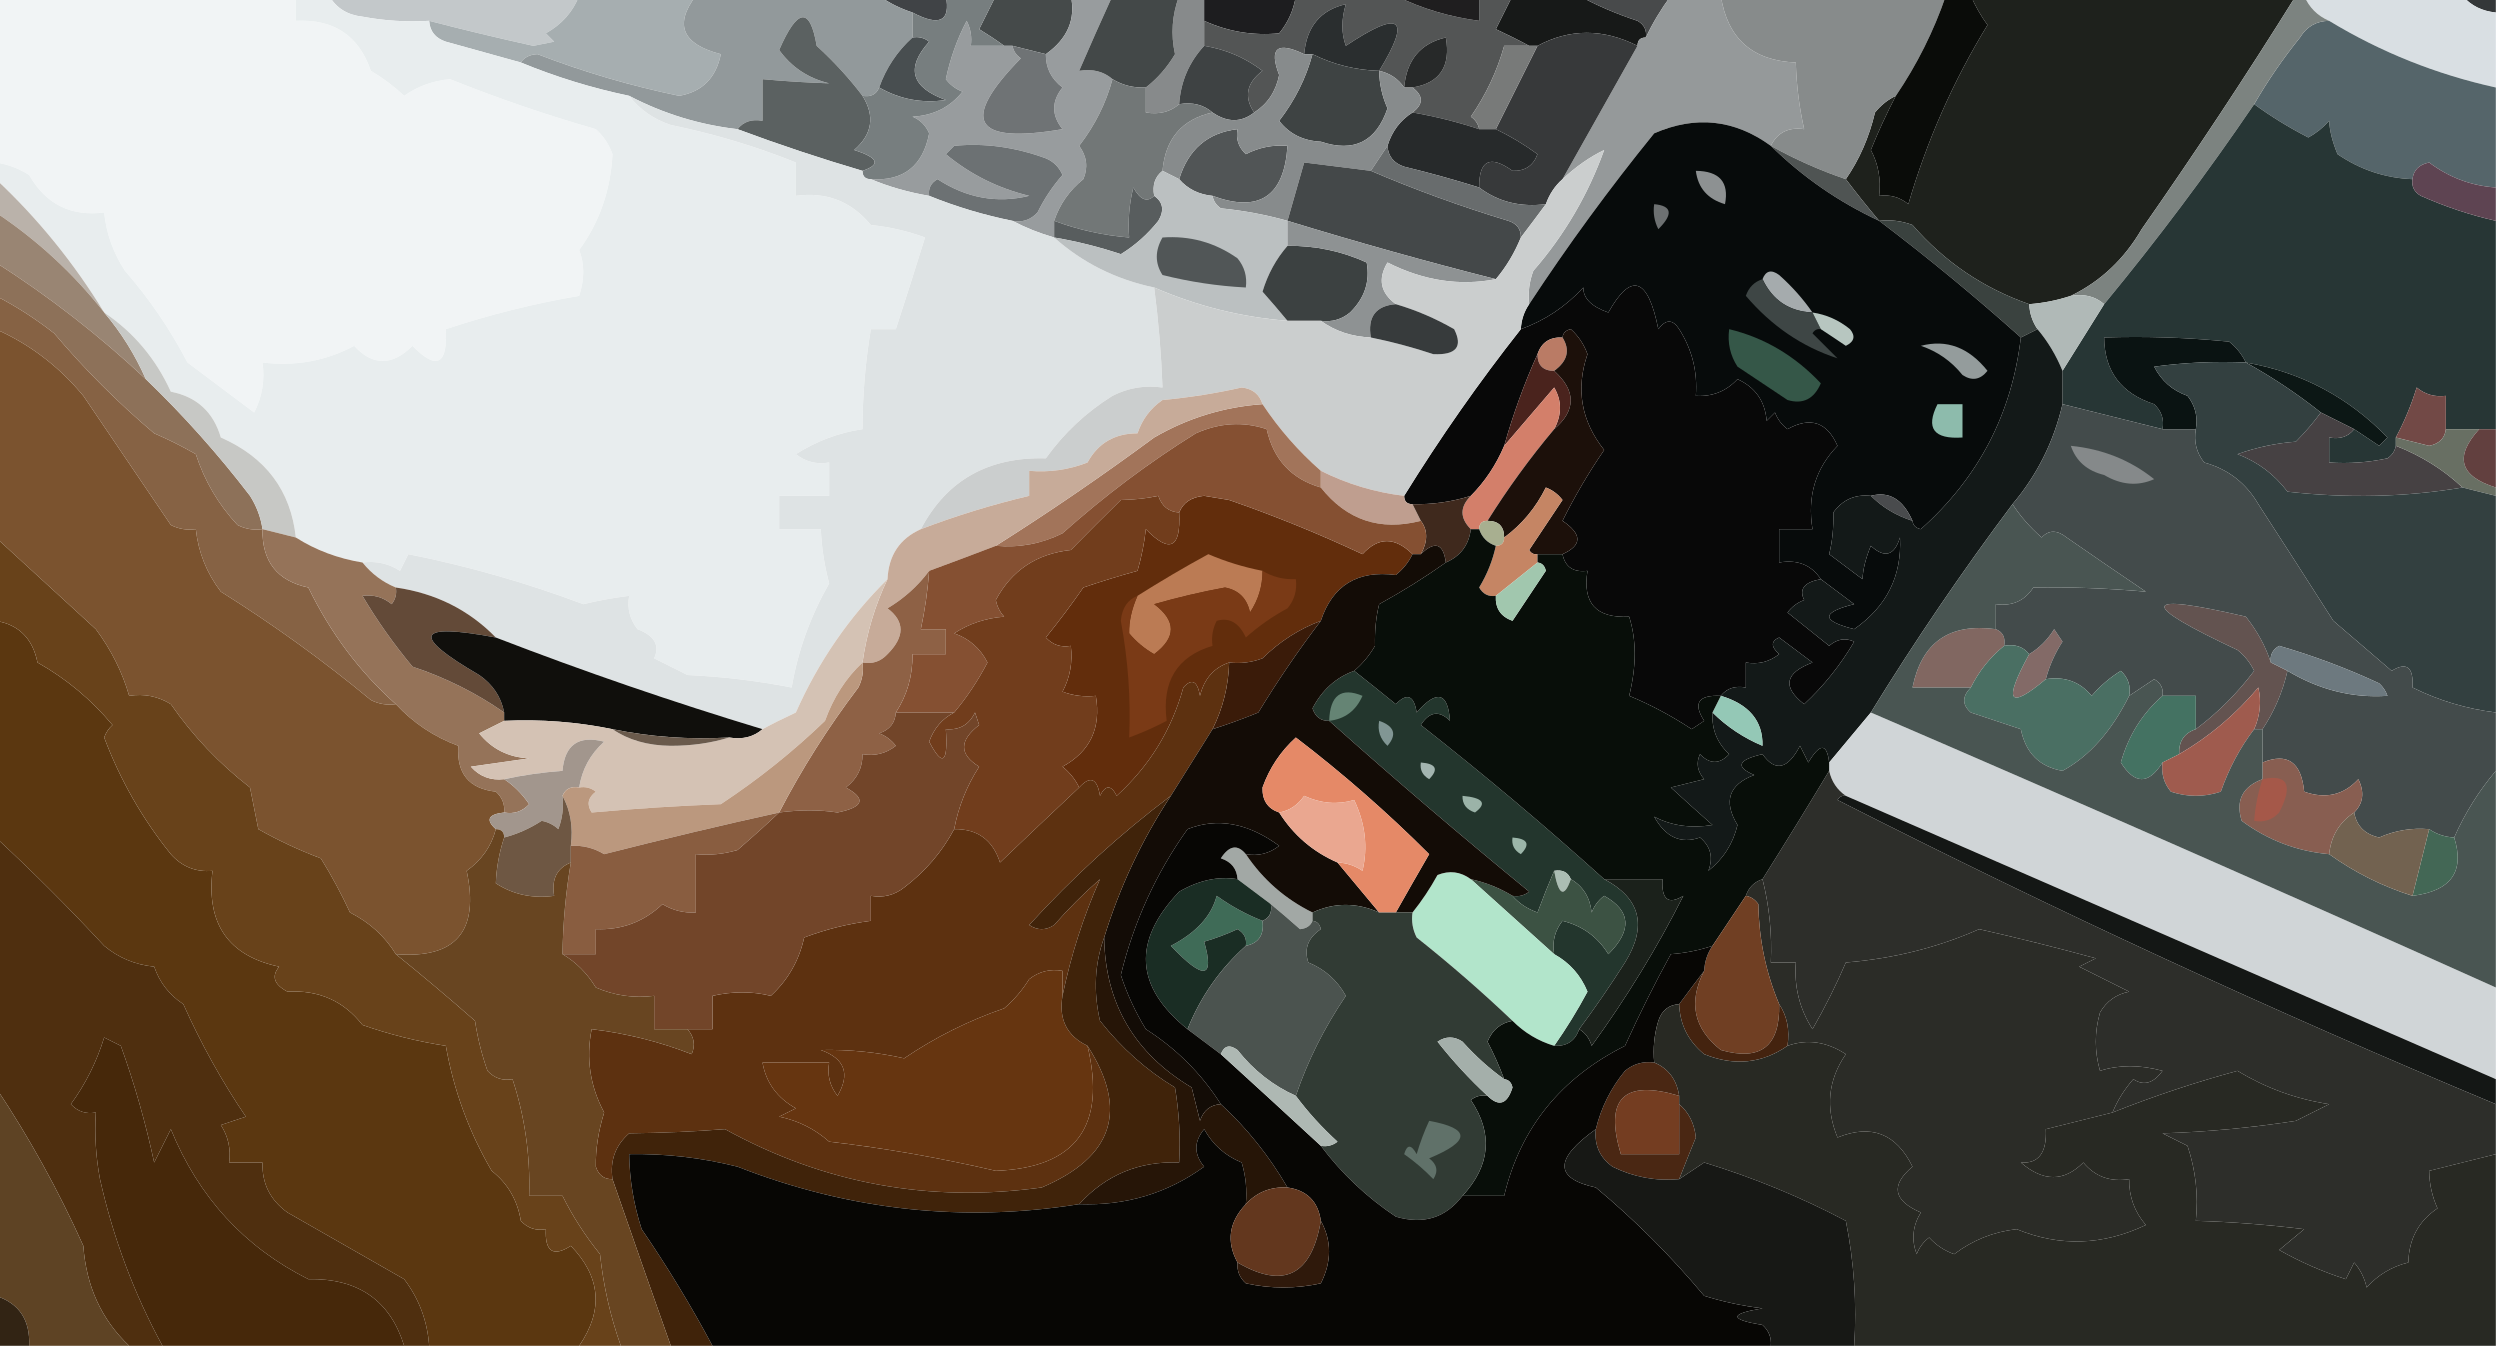 <?xml version="1.0" encoding="UTF-8"?>
<!DOCTYPE svg PUBLIC "-//W3C//DTD SVG 1.1//EN" "http://www.w3.org/Graphics/SVG/1.1/DTD/svg11.dtd">
<svg xmlns="http://www.w3.org/2000/svg" version="1.1" width="300px" height="162px" style="shape-rendering:geometricPrecision; text-rendering:geometricPrecision; image-rendering:optimizeQuality; fill-rule:evenodd; clip-rule:evenodd" xmlns:xlink="http://www.w3.org/1999/xlink">
<g><path style="opacity:1" fill="#f1f4f5" d="M -0.5,-0.5 C 11.5,-0.5 23.5,-0.5 35.5,-0.5C 35.5,0.5 35.5,1.5 35.5,2.5C 40.06,2.273 43.06,4.273 44.5,8.5C 45.948,9.354 47.281,10.354 48.5,11.5C 50.117,10.358 51.95,9.691 54,9.5C 59.692,11.787 65.526,13.787 71.5,15.5C 72.415,16.328 73.081,17.328 73.5,18.5C 73.269,22.831 71.936,26.665 69.5,30C 70.15,31.689 70.15,33.523 69.5,35.5C 64.058,36.426 58.725,37.759 53.5,39.5C 53.721,43.795 52.388,44.462 49.5,41.5C 47.06,43.922 44.726,43.922 42.5,41.5C 39.101,43.312 35.434,43.979 31.5,43.5C 31.799,45.604 31.466,47.604 30.5,49.5C 27.833,47.5 25.167,45.5 22.5,43.5C 20.428,39.523 17.928,35.857 15,32.5C 13.589,30.35 12.755,28.016 12.5,25.5C 8.497,25.995 5.497,24.495 3.5,21C 2.255,20.209 0.922,19.709 -0.5,19.5C -0.5,12.833 -0.5,6.167 -0.5,-0.5 Z"/></g>
<g><path style="opacity:1" fill="#171918" d="M 181.5,-0.5 C 184.167,-0.5 186.833,-0.5 189.5,-0.5C 191.65,0.67 193.984,1.67 196.5,2.5C 197.298,2.957 197.631,3.624 197.5,4.5C 196.833,4.5 196.5,4.833 196.5,5.5C 192.372,3.419 188.372,3.419 184.5,5.5C 184.167,5.5 183.833,5.5 183.5,5.5C 182.282,4.839 180.949,4.172 179.5,3.5C 180.18,2.14 180.847,0.807 181.5,-0.5 Z"/></g>
<g><path style="opacity:1" fill="#484a4b" d="M 189.5,-0.5 C 193.167,-0.5 196.833,-0.5 200.5,-0.5C 199.308,1.113 198.308,2.78 197.5,4.5C 197.631,3.624 197.298,2.957 196.5,2.5C 193.984,1.67 191.65,0.67 189.5,-0.5 Z"/></g>
<g><path style="opacity:1" fill="#95999a" d="M 200.5,-0.5 C 202.5,-0.5 204.5,-0.5 206.5,-0.5C 207.293,4.625 210.293,7.292 215.5,7.5C 215.575,10.206 215.908,12.873 216.5,15.5C 214.62,15.229 213.287,15.896 212.5,17.5C 208.144,14.331 203.477,13.831 198.5,16C 193.112,22.635 188.112,29.468 183.5,36.5C 183.343,35.127 183.51,33.793 184,32.5C 187.731,28.207 190.564,23.374 192.5,18C 190.762,18.837 189.096,20.004 187.5,21.5C 190.5,16.167 193.5,10.833 196.5,5.5C 196.5,4.833 196.833,4.5 197.5,4.5C 198.308,2.78 199.308,1.113 200.5,-0.5 Z"/></g>
<g><path style="opacity:1" fill="#343739" d="M 295.5,-0.5 C 296.833,-0.5 298.167,-0.5 299.5,-0.5C 299.5,0.167 299.5,0.833 299.5,1.5C 297.847,1.34 296.514,0.674 295.5,-0.5 Z"/></g>
<g><path style="opacity:1" fill="#c3c8ca" d="M 39.5,-0.5 C 49.5,-0.5 59.5,-0.5 69.5,-0.5C 68.741,1.431 67.407,2.931 65.5,4C 65.833,4.333 66.167,4.667 66.5,5C 65.667,5.167 64.833,5.333 64,5.5C 59.779,4.569 55.612,3.569 51.5,2.5C 48.813,2.664 46.146,2.497 43.5,2C 41.68,1.8 40.347,0.966 39.5,-0.5 Z"/></g>
<g><path style="opacity:1" fill="#404346" d="M 105.5,-0.5 C 108.167,-0.5 110.833,-0.5 113.5,-0.5C 114.091,2.555 112.758,3.222 109.5,1.5C 108.005,1.011 106.671,0.345 105.5,-0.5 Z"/></g>
<g><path style="opacity:1" fill="#454a4a" d="M 119.5,-0.5 C 122.5,-0.5 125.5,-0.5 128.5,-0.5C 129.106,2.313 128.106,4.646 125.5,6.5C 124.167,6.167 122.833,5.833 121.5,5.5C 121.167,5.5 120.833,5.5 120.5,5.5C 119.602,4.842 118.602,4.176 117.5,3.5C 118.18,2.14 118.847,0.807 119.5,-0.5 Z"/></g>
<g><path style="opacity:1" fill="#878a8b" d="M 141.5,-0.5 C 142.5,-0.5 143.5,-0.5 144.5,-0.5C 144.5,0.5 144.5,1.5 144.5,2.5C 144.5,3.5 144.5,4.5 144.5,5.5C 142.688,7.461 141.688,9.794 141.5,12.5C 140.432,13.434 139.099,13.768 137.5,13.5C 137.5,12.5 137.5,11.5 137.5,10.5C 138.885,9.426 140.051,8.093 141,6.5C 140.478,4.12 140.645,1.787 141.5,-0.5 Z"/></g>
<g><path style="opacity:1" fill="#1d1d1f" d="M 144.5,-0.5 C 148.167,-0.5 151.833,-0.5 155.5,-0.5C 155.249,1.17 154.582,2.67 153.5,4C 150.376,4.303 147.376,3.803 144.5,2.5C 144.5,1.5 144.5,0.5 144.5,-0.5 Z"/></g>
<g><path style="opacity:1" fill="#a6aeb0" d="M 69.5,-0.5 C 74.167,-0.5 78.833,-0.5 83.5,-0.5C 80.872,2.973 81.872,5.306 86.5,6.5C 85.927,9.35 84.26,11.016 81.5,11.5C 75.692,10.298 70.025,8.631 64.5,6.5C 63.584,6.543 62.917,6.876 62.5,7.5C 59.521,6.683 56.521,5.849 53.5,5C 52.244,4.583 51.577,3.75 51.5,2.5C 55.612,3.569 59.779,4.569 64,5.5C 64.833,5.333 65.667,5.167 66.5,5C 66.167,4.667 65.833,4.333 65.5,4C 67.407,2.931 68.741,1.431 69.5,-0.5 Z"/></g>
<g><path style="opacity:1" fill="#535555" d="M 155.5,-0.5 C 159.5,-0.5 163.5,-0.5 167.5,-0.5C 170.583,1.025 173.916,2.025 177.5,2.5C 177.5,1.5 177.5,0.5 177.5,-0.5C 178.833,-0.5 180.167,-0.5 181.5,-0.5C 180.847,0.807 180.18,2.14 179.5,3.5C 180.949,4.172 182.282,4.839 183.5,5.5C 182.5,5.5 181.5,5.5 180.5,5.5C 179.654,8.527 178.32,11.361 176.5,14C 177.056,14.383 177.389,14.883 177.5,15.5C 174.888,14.63 172.221,13.963 169.5,13.5C 170.833,12.5 170.833,11.5 169.5,10.5C 172.779,9.969 174.113,7.969 173.5,4.5C 170.459,5.199 168.792,7.199 168.5,10.5C 167.778,9.449 166.778,8.782 165.5,8.5C 169.415,2.102 168.082,1.102 161.5,5.5C 160.948,3.997 160.948,2.331 161.5,0.5C 158.459,1.199 156.792,3.199 156.5,6.5C 153.251,4.937 152.251,5.77 153.5,9C 153.101,10.981 152.101,12.481 150.5,13.5C 149.243,11.632 149.576,9.965 151.5,8.5C 149.423,6.918 147.09,5.918 144.5,5.5C 144.5,4.5 144.5,3.5 144.5,2.5C 147.376,3.803 150.376,4.303 153.5,4C 154.582,2.67 155.249,1.17 155.5,-0.5 Z"/></g>
<g><path style="opacity:1" fill="#1f1e1f" d="M 167.5,-0.5 C 170.833,-0.5 174.167,-0.5 177.5,-0.5C 177.5,0.5 177.5,1.5 177.5,2.5C 173.916,2.025 170.583,1.025 167.5,-0.5 Z"/></g>
<g><path style="opacity:1" fill="#d9dfe3" d="M 276.5,-0.5 C 282.833,-0.5 289.167,-0.5 295.5,-0.5C 296.514,0.674 297.847,1.34 299.5,1.5C 299.5,4.5 299.5,7.5 299.5,10.5C 292.359,8.926 285.692,6.259 279.5,2.5C 278.1,1.9 277.1,0.9 276.5,-0.5 Z"/></g>
<g><path style="opacity:1" fill="#989c9e" d="M 128.5,-0.5 C 130.167,-0.5 131.833,-0.5 133.5,-0.5C 132.118,2.526 130.785,5.526 129.5,8.5C 131.099,8.232 132.432,8.566 133.5,9.5C 132.726,12.381 131.393,15.048 129.5,17.5C 130.428,18.768 130.595,20.101 130,21.5C 128.331,22.846 127.164,24.513 126.5,26.5C 126.5,27.167 126.5,27.833 126.5,28.5C 124.694,27.976 123.028,27.309 121.5,26.5C 122.675,26.719 123.675,26.386 124.5,25.5C 125.297,23.869 126.297,22.369 127.5,21C 127.095,20.055 126.428,19.388 125.5,19C 121.804,17.643 118.137,17.143 114.5,17.5C 114.167,17.833 113.833,18.167 113.5,18.5C 116.418,20.922 119.751,22.589 123.5,23.5C 119.647,24.437 115.98,23.77 112.5,21.5C 111.702,21.957 111.369,22.624 111.5,23.5C 108.99,23.073 106.657,22.407 104.5,21.5C 108.413,21.759 110.747,19.926 111.5,16C 111.095,15.055 110.428,14.388 109.5,14C 112.003,13.871 114.003,12.871 115.5,11C 114.692,10.692 114.025,10.192 113.5,9.5C 114.025,7.012 114.858,4.679 116,2.5C 116.483,3.448 116.649,4.448 116.5,5.5C 117.833,5.5 119.167,5.5 120.5,5.5C 120.833,5.5 121.167,5.5 121.5,5.5C 121.611,6.117 121.944,6.617 122.5,7C 115.137,14.507 116.804,17.341 127.5,15.5C 126.167,13.833 126.167,12.167 127.5,10.5C 126.147,9.476 125.48,8.143 125.5,6.5C 128.106,4.646 129.106,2.313 128.5,-0.5 Z"/></g>
<g><path style="opacity:1" fill="#2a2e2f" d="M 165.5,8.5 C 162.673,8.416 160.006,7.75 157.5,6.5C 157.167,6.5 156.833,6.5 156.5,6.5C 156.792,3.199 158.459,1.199 161.5,0.5C 160.948,2.331 160.948,3.997 161.5,5.5C 168.082,1.102 169.415,2.102 165.5,8.5 Z"/></g>
<g><path style="opacity:1" fill="#272929" d="M 169.5,10.5 C 169.167,10.5 168.833,10.5 168.5,10.5C 168.792,7.199 170.459,5.199 173.5,4.5C 174.113,7.969 172.779,9.969 169.5,10.5 Z"/></g>
<g><path style="opacity:1" fill="#1e211c" d="M 236.5,-0.5 C 249.5,-0.5 262.5,-0.5 275.5,-0.5C 269.592,8.976 263.425,18.31 257,27.5C 254.902,31.103 252.068,33.77 248.5,35.5C 246.883,36.038 245.216,36.371 243.5,36.5C 237.997,34.581 233.33,31.414 229.5,27C 228.207,26.51 226.873,26.343 225.5,26.5C 224.084,24.821 222.75,23.154 221.5,21.5C 223.129,19.142 224.295,16.476 225,13.5C 225.708,12.62 226.542,11.953 227.5,11.5C 226.412,13.582 225.412,15.749 224.5,18C 225.406,19.7 225.739,21.533 225.5,23.5C 226.822,23.33 227.989,23.663 229,24.5C 231.225,16.886 234.392,9.719 238.5,3C 237.695,1.887 237.028,0.721 236.5,-0.5 Z"/></g>
<g><path style="opacity:1" fill="#92999b" d="M 83.5,-0.5 C 90.833,-0.5 98.167,-0.5 105.5,-0.5C 106.671,0.345 108.005,1.011 109.5,1.5C 109.5,2.5 109.5,3.5 109.5,4.5C 107.674,6.147 106.34,8.147 105.5,10.5C 105.158,11.338 104.492,11.672 103.5,11.5C 101.924,9.416 100.091,7.416 98,5.5C 97.198,0.778 95.698,0.945 93.5,6C 94.978,8.057 96.978,9.39 99.5,10C 96.881,9.917 94.214,9.75 91.5,9.5C 91.5,11.167 91.5,12.833 91.5,14.5C 90.209,14.263 89.209,14.596 88.5,15.5C 83.91,14.97 79.576,13.636 75.5,11.5C 71.031,10.566 66.697,9.232 62.5,7.5C 62.917,6.876 63.584,6.543 64.5,6.5C 70.025,8.631 75.692,10.298 81.5,11.5C 84.26,11.016 85.927,9.35 86.5,6.5C 81.872,5.306 80.872,2.973 83.5,-0.5 Z"/></g>
<g><path style="opacity:1" fill="#484e50" d="M 109.5,4.5 C 110.239,4.369 110.906,4.536 111.5,5C 108.659,8.159 109.326,10.492 113.5,12C 110.678,12.428 108.012,11.928 105.5,10.5C 106.34,8.147 107.674,6.147 109.5,4.5 Z"/></g>
<g><path style="opacity:1" fill="#434848" d="M 133.5,-0.5 C 136.167,-0.5 138.833,-0.5 141.5,-0.5C 140.645,1.787 140.478,4.12 141,6.5C 140.051,8.093 138.885,9.426 137.5,10.5C 136.041,10.567 134.708,10.234 133.5,9.5C 132.432,8.566 131.099,8.232 129.5,8.5C 130.785,5.526 132.118,2.526 133.5,-0.5 Z"/></g>
<g><path style="opacity:1" fill="#37393a" d="M 196.5,5.5 C 193.5,10.833 190.5,16.167 187.5,21.5C 186.599,22.291 185.932,23.291 185.5,24.5C 182.447,24.889 179.78,24.223 177.5,22.5C 177.471,19.227 178.804,18.56 181.5,20.5C 183,20.547 184,19.881 184.5,18.5C 182.855,17.304 181.189,16.304 179.5,15.5C 181.147,12.205 182.814,8.872 184.5,5.5C 188.372,3.419 192.372,3.419 196.5,5.5 Z"/></g>
<g><path style="opacity:1" fill="#878b8b" d="M 206.5,-0.5 C 215.5,-0.5 224.5,-0.5 233.5,-0.5C 232.048,3.737 230.048,7.737 227.5,11.5C 226.542,11.953 225.708,12.62 225,13.5C 224.295,16.476 223.129,19.142 221.5,21.5C 218.393,20.447 215.393,19.114 212.5,17.5C 213.287,15.896 214.62,15.229 216.5,15.5C 215.908,12.873 215.575,10.206 215.5,7.5C 210.293,7.292 207.293,4.625 206.5,-0.5 Z"/></g>
<g><path style="opacity:1" fill="#6f7375" d="M 121.5,5.5 C 122.833,5.833 124.167,6.167 125.5,6.5C 125.48,8.143 126.147,9.476 127.5,10.5C 126.167,12.167 126.167,13.833 127.5,15.5C 116.804,17.341 115.137,14.507 122.5,7C 121.944,6.617 121.611,6.117 121.5,5.5 Z"/></g>
<g><path style="opacity:1" fill="#0a0c09" d="M 233.5,-0.5 C 234.5,-0.5 235.5,-0.5 236.5,-0.5C 237.028,0.721 237.695,1.887 238.5,3C 234.392,9.719 231.225,16.886 229,24.5C 227.989,23.663 226.822,23.33 225.5,23.5C 225.739,21.533 225.406,19.7 224.5,18C 225.412,15.749 226.412,13.582 227.5,11.5C 230.048,7.737 232.048,3.737 233.5,-0.5 Z"/></g>
<g><path style="opacity:1" fill="#e8edee" d="M 35.5,-0.5 C 36.833,-0.5 38.167,-0.5 39.5,-0.5C 40.347,0.966 41.68,1.8 43.5,2C 46.146,2.497 48.813,2.664 51.5,2.5C 51.577,3.75 52.244,4.583 53.5,5C 56.521,5.849 59.521,6.683 62.5,7.5C 66.697,9.232 71.031,10.566 75.5,11.5C 76.749,13.136 78.416,14.303 80.5,15C 85.685,16.065 90.685,17.565 95.5,19.5C 95.5,20.833 95.5,22.167 95.5,23.5C 99.164,23 102.164,24.167 104.5,27C 106.764,27.236 108.931,27.736 111,28.5C 109.886,32.092 108.719,35.758 107.5,39.5C 106.5,39.5 105.5,39.5 104.5,39.5C 103.838,43.466 103.505,47.466 103.5,51.5C 100.657,51.917 97.99,52.917 95.5,54.5C 96.689,55.429 98.022,55.762 99.5,55.5C 99.5,56.833 99.5,58.167 99.5,59.5C 97.5,59.5 95.5,59.5 93.5,59.5C 93.5,60.833 93.5,62.167 93.5,63.5C 95.167,63.5 96.833,63.5 98.5,63.5C 98.59,65.696 98.923,67.863 99.5,70C 97.239,73.967 95.739,78.134 95,82.5C 90.92,81.7 86.753,81.2 82.5,81C 81.167,80.333 79.833,79.667 78.5,79C 79.205,77.444 78.538,76.277 76.5,75.5C 75.571,74.311 75.238,72.978 75.5,71.5C 73.658,71.723 71.825,72.057 70,72.5C 63.193,69.936 56.193,67.936 49,66.5C 48.667,67.167 48.333,67.833 48,68.5C 46.644,67.62 45.144,67.287 43.5,67.5C 40.557,67.02 37.89,66.02 35.5,64.5C 34.896,58.873 31.896,54.873 26.5,52.5C 25.61,49.443 23.61,47.609 20.5,47C 18.69,43.031 16.023,39.864 12.5,37.5C 8.864,31.538 4.53,26.204 -0.5,21.5C -0.5,20.833 -0.5,20.167 -0.5,19.5C 0.922,19.709 2.255,20.209 3.5,21C 5.497,24.495 8.497,25.995 12.5,25.5C 12.755,28.016 13.589,30.35 15,32.5C 17.928,35.857 20.428,39.523 22.5,43.5C 25.167,45.5 27.833,47.5 30.5,49.5C 31.466,47.604 31.799,45.604 31.5,43.5C 35.434,43.979 39.101,43.312 42.5,41.5C 44.726,43.922 47.06,43.922 49.5,41.5C 52.388,44.462 53.721,43.795 53.5,39.5C 58.725,37.759 64.058,36.426 69.5,35.5C 70.15,33.523 70.15,31.689 69.5,30C 71.936,26.665 73.269,22.831 73.5,18.5C 73.081,17.328 72.415,16.328 71.5,15.5C 65.526,13.787 59.692,11.787 54,9.5C 51.95,9.691 50.117,10.358 48.5,11.5C 47.281,10.354 45.948,9.354 44.5,8.5C 43.06,4.273 40.06,2.273 35.5,2.5C 35.5,1.5 35.5,0.5 35.5,-0.5 Z"/></g>
<g><path style="opacity:1" fill="#3e4243" d="M 144.5,5.5 C 147.09,5.918 149.423,6.918 151.5,8.5C 149.576,9.965 149.243,11.632 150.5,13.5C 148.95,14.72 147.284,14.72 145.5,13.5C 144.432,12.566 143.099,12.232 141.5,12.5C 141.688,9.794 142.688,7.461 144.5,5.5 Z"/></g>
<g><path style="opacity:1" fill="#787a79" d="M 183.5,5.5 C 183.833,5.5 184.167,5.5 184.5,5.5C 182.814,8.872 181.147,12.205 179.5,15.5C 178.833,15.5 178.167,15.5 177.5,15.5C 177.389,14.883 177.056,14.383 176.5,14C 178.32,11.361 179.654,8.527 180.5,5.5C 181.5,5.5 182.5,5.5 183.5,5.5 Z"/></g>
<g><path style="opacity:1" fill="#3e4343" d="M 157.5,6.5 C 160.006,7.75 162.673,8.416 165.5,8.5C 165.519,10.06 165.852,11.56 166.5,13C 165.143,17.001 162.476,18.334 158.5,17C 156.381,16.902 154.714,16.069 153.5,14.5C 155.393,12.048 156.726,9.381 157.5,6.5 Z"/></g>
<g><path style="opacity:1" fill="#55656a" d="M 279.5,2.5 C 285.692,6.259 292.359,8.926 299.5,10.5C 299.5,14.5 299.5,18.5 299.5,22.5C 296.549,22.294 293.883,21.294 291.5,19.5C 290.287,19.747 289.62,20.414 289.5,21.5C 286.234,21.371 283.234,20.371 280.5,18.5C 279.887,17.02 279.554,15.687 279.5,14.5C 278.784,15.311 277.95,15.978 277,16.5C 274.654,15.292 272.487,13.959 270.5,12.5C 272.113,9.714 273.946,7.047 276,4.5C 276.816,3.177 277.983,2.511 279.5,2.5 Z"/></g>
<g><path style="opacity:1" fill="#5b6161" d="M 103.5,11.5 C 105.017,13.936 104.684,16.102 102.5,18C 105.402,18.919 105.735,19.752 103.5,20.5C 98.429,19.004 93.429,17.337 88.5,15.5C 89.209,14.596 90.209,14.263 91.5,14.5C 91.5,12.833 91.5,11.167 91.5,9.5C 94.214,9.75 96.881,9.917 99.5,10C 96.978,9.39 94.978,8.057 93.5,6C 95.698,0.945 97.198,0.778 98,5.5C 100.091,7.416 101.924,9.416 103.5,11.5 Z"/></g>
<g><path style="opacity:1" fill="#7c8380" d="M 275.5,-0.5 C 275.833,-0.5 276.167,-0.5 276.5,-0.5C 277.1,0.9 278.1,1.9 279.5,2.5C 277.983,2.511 276.816,3.177 276,4.5C 273.946,7.047 272.113,9.714 270.5,12.5C 264.853,20.807 258.853,28.807 252.5,36.5C 251.432,35.566 250.099,35.232 248.5,35.5C 252.068,33.77 254.902,31.103 257,27.5C 263.425,18.31 269.592,8.976 275.5,-0.5 Z"/></g>
<g><path style="opacity:1" fill="#6c7173" d="M 121.5,26.5 C 118.064,25.808 114.73,24.808 111.5,23.5C 111.369,22.624 111.702,21.957 112.5,21.5C 115.98,23.77 119.647,24.437 123.5,23.5C 119.751,22.589 116.418,20.922 113.5,18.5C 113.833,18.167 114.167,17.833 114.5,17.5C 118.137,17.143 121.804,17.643 125.5,19C 126.428,19.388 127.095,20.055 127.5,21C 126.297,22.369 125.297,23.869 124.5,25.5C 123.675,26.386 122.675,26.719 121.5,26.5 Z"/></g>
<g><path style="opacity:1" fill="#272a2b" d="M 169.5,13.5 C 172.221,13.963 174.888,14.63 177.5,15.5C 178.167,15.5 178.833,15.5 179.5,15.5C 181.189,16.304 182.855,17.304 184.5,18.5C 184,19.881 183,20.547 181.5,20.5C 178.804,18.56 177.471,19.227 177.5,22.5C 174.546,21.572 171.546,20.739 168.5,20C 167.244,19.583 166.577,18.75 166.5,17.5C 167.026,15.77 168.026,14.436 169.5,13.5 Z"/></g>
<g><path style="opacity:1" fill="#777e7f" d="M 113.5,-0.5 C 115.5,-0.5 117.5,-0.5 119.5,-0.5C 118.847,0.807 118.18,2.14 117.5,3.5C 118.602,4.176 119.602,4.842 120.5,5.5C 119.167,5.5 117.833,5.5 116.5,5.5C 116.649,4.448 116.483,3.448 116,2.5C 114.858,4.679 114.025,7.012 113.5,9.5C 114.025,10.192 114.692,10.692 115.5,11C 114.003,12.871 112.003,13.871 109.5,14C 110.428,14.388 111.095,15.055 111.5,16C 110.747,19.926 108.413,21.759 104.5,21.5C 103.833,21.5 103.5,21.167 103.5,20.5C 105.735,19.752 105.402,18.919 102.5,18C 104.684,16.102 105.017,13.936 103.5,11.5C 104.492,11.672 105.158,11.338 105.5,10.5C 108.012,11.928 110.678,12.428 113.5,12C 109.326,10.492 108.659,8.159 111.5,5C 110.906,4.536 110.239,4.369 109.5,4.5C 109.5,3.5 109.5,2.5 109.5,1.5C 112.758,3.222 114.091,2.555 113.5,-0.5 Z"/></g>
<g><path style="opacity:1" fill="#515556" d="M 145.5,23.5 C 143.847,23.34 142.514,22.674 141.5,21.5C 142.593,17.918 144.926,15.918 148.5,15.5C 148.281,16.675 148.614,17.675 149.5,18.5C 151.071,17.691 152.738,17.357 154.5,17.5C 154.105,23.575 151.105,25.575 145.5,23.5 Z"/></g>
<g><path style="opacity:1" fill="#878b8c" d="M 156.5,6.5 C 156.833,6.5 157.167,6.5 157.5,6.5C 156.726,9.381 155.393,12.048 153.5,14.5C 154.714,16.069 156.381,16.902 158.5,17C 162.476,18.334 165.143,17.001 166.5,13C 165.852,11.56 165.519,10.06 165.5,8.5C 166.778,8.782 167.778,9.449 168.5,10.5C 168.833,10.5 169.167,10.5 169.5,10.5C 170.833,11.5 170.833,12.5 169.5,13.5C 168.026,14.436 167.026,15.77 166.5,17.5C 165.833,18.5 165.167,19.5 164.5,20.5C 161.833,20.167 159.167,19.833 156.5,19.5C 155.833,21.833 155.167,24.167 154.5,26.5C 151.921,25.772 149.254,25.272 146.5,25C 145.944,24.617 145.611,24.117 145.5,23.5C 151.105,25.575 154.105,23.575 154.5,17.5C 152.738,17.357 151.071,17.691 149.5,18.5C 148.614,17.675 148.281,16.675 148.5,15.5C 144.926,15.918 142.593,17.918 141.5,21.5C 140.833,21.167 140.167,20.833 139.5,20.5C 139.839,16.646 141.839,14.313 145.5,13.5C 147.284,14.72 148.95,14.72 150.5,13.5C 152.101,12.481 153.101,10.981 153.5,9C 152.251,5.77 153.251,4.937 156.5,6.5 Z"/></g>
<g><path style="opacity:1" fill="#4f5453" d="M 212.5,17.5 C 215.393,19.114 218.393,20.447 221.5,21.5C 222.75,23.154 224.084,24.821 225.5,26.5C 220.635,24.237 216.302,21.237 212.5,17.5 Z"/></g>
<g><path style="opacity:1" fill="#727777" d="M 133.5,9.5 C 134.708,10.234 136.041,10.567 137.5,10.5C 137.5,11.5 137.5,12.5 137.5,13.5C 139.099,13.768 140.432,13.434 141.5,12.5C 143.099,12.232 144.432,12.566 145.5,13.5C 141.839,14.313 139.839,16.646 139.5,20.5C 138.596,21.209 138.263,22.209 138.5,23.5C 137.671,24.332 136.838,23.999 136,22.5C 135.505,24.473 135.338,26.473 135.5,28.5C 132.402,28.244 129.402,27.578 126.5,26.5C 127.164,24.513 128.331,22.846 130,21.5C 130.595,20.101 130.428,18.768 129.5,17.5C 131.393,15.048 132.726,12.381 133.5,9.5 Z"/></g>
<g><path style="opacity:1" fill="#444849" d="M 164.5,20.5 C 169.787,22.765 175.287,24.765 181,26.5C 182.03,26.836 182.53,27.503 182.5,28.5C 181.737,30.368 180.737,32.035 179.5,33.5C 171.126,31.376 162.793,29.043 154.5,26.5C 155.167,24.167 155.833,21.833 156.5,19.5C 159.167,19.833 161.833,20.167 164.5,20.5 Z"/></g>
<g><path style="opacity:1" fill="#686c6d" d="M 166.5,17.5 C 166.577,18.75 167.244,19.583 168.5,20C 171.546,20.739 174.546,21.572 177.5,22.5C 179.78,24.223 182.447,24.889 185.5,24.5C 184.488,25.872 183.488,27.205 182.5,28.5C 182.53,27.503 182.03,26.836 181,26.5C 175.287,24.765 169.787,22.765 164.5,20.5C 165.167,19.5 165.833,18.5 166.5,17.5 Z"/></g>
<g><path style="opacity:1" fill="#273635" d="M 270.5,12.5 C 272.487,13.959 274.654,15.292 277,16.5C 277.95,15.978 278.784,15.311 279.5,14.5C 279.554,15.687 279.887,17.02 280.5,18.5C 283.234,20.371 286.234,21.371 289.5,21.5C 289.369,22.376 289.702,23.043 290.5,23.5C 293.433,24.805 296.433,25.805 299.5,26.5C 299.5,34.833 299.5,43.167 299.5,51.5C 298.833,51.5 298.167,51.5 297.5,51.5C 296.167,51.5 294.833,51.5 293.5,51.5C 293.5,50.167 293.5,48.833 293.5,47.5C 292.178,47.67 291.011,47.337 290,46.5C 289.345,48.628 288.511,50.628 287.5,52.5C 287.5,52.833 287.5,53.167 287.5,53.5C 287.389,54.117 287.056,54.617 286.5,55C 284.19,55.497 281.857,55.663 279.5,55.5C 279.5,54.5 279.5,53.5 279.5,52.5C 280.791,52.737 281.791,52.404 282.5,51.5C 283.482,52.141 284.482,52.807 285.5,53.5C 285.833,53.167 286.167,52.833 286.5,52.5C 281.797,47.649 276.13,44.649 269.5,43.5C 269.047,42.542 268.381,41.708 267.5,41C 262.511,40.501 257.511,40.334 252.5,40.5C 252.535,44.547 254.535,47.214 258.5,48.5C 259.386,49.325 259.719,50.325 259.5,51.5C 255.515,50.512 251.515,49.512 247.5,48.5C 247.5,47.167 247.5,45.833 247.5,44.5C 249.153,41.87 250.819,39.203 252.5,36.5C 258.853,28.807 264.853,20.807 270.5,12.5 Z"/></g>
<g><path style="opacity:1" fill="#5e4452" d="M 299.5,22.5 C 299.5,23.833 299.5,25.167 299.5,26.5C 296.433,25.805 293.433,24.805 290.5,23.5C 289.702,23.043 289.369,22.376 289.5,21.5C 289.62,20.414 290.287,19.747 291.5,19.5C 293.883,21.294 296.549,22.294 299.5,22.5 Z"/></g>
<g><path style="opacity:1" fill="#bab2aa" d="M -0.5,21.5 C 4.53,26.204 8.864,31.538 12.5,37.5C 8.82,32.821 4.486,28.821 -0.5,25.5C -0.5,24.167 -0.5,22.833 -0.5,21.5 Z"/></g>
<g><path style="opacity:1" fill="#dee3e4" d="M 75.5,11.5 C 79.576,13.636 83.91,14.97 88.5,15.5C 93.429,17.337 98.429,19.004 103.5,20.5C 103.5,21.167 103.833,21.5 104.5,21.5C 106.657,22.407 108.99,23.073 111.5,23.5C 114.73,24.808 118.064,25.808 121.5,26.5C 123.028,27.309 124.694,27.976 126.5,28.5C 129.899,31.533 133.899,33.533 138.5,34.5C 139.021,38.481 139.354,42.481 139.5,46.5C 137.396,46.201 135.396,46.534 133.5,47.5C 130.347,49.462 127.68,51.962 125.5,55C 118.579,54.811 113.579,57.644 110.5,63.5C 107.966,64.634 106.633,66.634 106.5,69.5C 101.869,74.071 98.202,79.405 95.5,85.5C 94.051,86.172 92.718,86.839 91.5,87.5C 80.679,84.227 70.012,80.56 59.5,76.5C 56.265,73.186 52.265,71.186 47.5,70.5C 45.924,69.857 44.59,68.857 43.5,67.5C 45.144,67.287 46.644,67.62 48,68.5C 48.333,67.833 48.667,67.167 49,66.5C 56.193,67.936 63.193,69.936 70,72.5C 71.825,72.057 73.658,71.723 75.5,71.5C 75.238,72.978 75.571,74.311 76.5,75.5C 78.538,76.277 79.205,77.444 78.5,79C 79.833,79.667 81.167,80.333 82.5,81C 86.753,81.2 90.92,81.7 95,82.5C 95.739,78.134 97.239,73.967 99.5,70C 98.923,67.863 98.59,65.696 98.5,63.5C 96.833,63.5 95.167,63.5 93.5,63.5C 93.5,62.167 93.5,60.833 93.5,59.5C 95.5,59.5 97.5,59.5 99.5,59.5C 99.5,58.167 99.5,56.833 99.5,55.5C 98.022,55.762 96.689,55.429 95.5,54.5C 97.99,52.917 100.657,51.917 103.5,51.5C 103.505,47.466 103.838,43.466 104.5,39.5C 105.5,39.5 106.5,39.5 107.5,39.5C 108.719,35.758 109.886,32.092 111,28.5C 108.931,27.736 106.764,27.236 104.5,27C 102.164,24.167 99.164,23 95.5,23.5C 95.5,22.167 95.5,20.833 95.5,19.5C 90.685,17.565 85.685,16.065 80.5,15C 78.416,14.303 76.749,13.136 75.5,11.5 Z"/></g>
<g><path style="opacity:1" fill="#585d5e" d="M 138.5,23.5 C 139.573,24.251 139.74,25.251 139,26.5C 137.705,28.122 136.205,29.455 134.5,30.5C 131.87,29.622 129.203,28.956 126.5,28.5C 126.5,27.833 126.5,27.167 126.5,26.5C 129.402,27.578 132.402,28.244 135.5,28.5C 135.338,26.473 135.505,24.473 136,22.5C 136.838,23.999 137.671,24.332 138.5,23.5 Z"/></g>
<g><path style="opacity:1" fill="#3a423f" d="M 225.5,26.5 C 226.873,26.343 228.207,26.51 229.5,27C 233.33,31.414 237.997,34.581 243.5,36.5C 243.557,37.609 243.89,38.609 244.5,39.5C 243.833,39.833 243.167,40.167 242.5,40.5C 237.017,35.594 231.351,30.928 225.5,26.5 Z"/></g>
<g><path style="opacity:1" fill="#998573" d="M -0.5,25.5 C 4.486,28.821 8.82,32.821 12.5,37.5C 14.528,39.878 16.195,42.545 17.5,45.5C 11.897,40.249 5.897,35.583 -0.5,31.5C -0.5,29.5 -0.5,27.5 -0.5,25.5 Z"/></g>
<g><path style="opacity:1" fill="#bbc0c1" d="M 139.5,20.5 C 140.167,20.833 140.833,21.167 141.5,21.5C 142.514,22.674 143.847,23.34 145.5,23.5C 145.611,24.117 145.944,24.617 146.5,25C 149.254,25.272 151.921,25.772 154.5,26.5C 154.5,27.5 154.5,28.5 154.5,29.5C 153.124,31.082 152.124,32.915 151.5,35C 152.544,36.174 153.544,37.341 154.5,38.5C 148.926,38.053 143.593,36.719 138.5,34.5C 133.899,33.533 129.899,31.533 126.5,28.5C 129.203,28.956 131.87,29.622 134.5,30.5C 136.205,29.455 137.705,28.122 139,26.5C 139.74,25.251 139.573,24.251 138.5,23.5C 138.263,22.209 138.596,21.209 139.5,20.5 Z"/></g>
<g><path style="opacity:1" fill="#515657" d="M 139.5,28.5 C 142.794,28.259 145.794,29.092 148.5,31C 149.337,32.011 149.67,33.178 149.5,34.5C 146.126,34.326 142.793,33.826 139.5,33C 138.587,31.586 138.587,30.086 139.5,28.5 Z"/></g>
<g><path style="opacity:1" fill="#3c4141" d="M 154.5,29.5 C 157.836,29.467 161.003,30.134 164,31.5C 164.418,33.788 163.751,35.788 162,37.5C 160.989,38.337 159.822,38.67 158.5,38.5C 157.167,38.5 155.833,38.5 154.5,38.5C 153.544,37.341 152.544,36.174 151.5,35C 152.124,32.915 153.124,31.082 154.5,29.5 Z"/></g>
<g><path style="opacity:1" fill="#080808" d="M 218.5,69.5 C 216.515,69.859 215.849,70.692 216.5,72C 215.692,72.308 215.025,72.808 214.5,73.5C 216.167,74.833 217.833,76.167 219.5,77.5C 220.451,76.674 221.451,76.508 222.5,77C 220.85,79.813 218.85,82.313 216.5,84.5C 213.846,82.428 214.18,80.761 217.5,79.5C 216.167,78.5 214.833,77.5 213.5,76.5C 212.494,76.938 212.494,77.604 213.5,78.5C 212.311,79.429 210.978,79.762 209.5,79.5C 209.5,80.5 209.5,81.5 209.5,82.5C 208.209,82.263 207.209,82.596 206.5,83.5C 203.795,83.38 203.128,84.38 204.5,86.5C 204,86.833 203.5,87.167 203,87.5C 200.589,85.903 198.089,84.57 195.5,83.5C 196.385,79.944 196.385,76.777 195.5,74C 191.541,74.209 189.874,72.375 190.5,68.5C 188.821,68.715 187.821,68.048 187.5,66.5C 189.879,65.438 189.879,64.105 187.5,62.5C 188.983,59.526 190.65,56.693 192.5,54C 189.738,50.507 189.071,46.674 190.5,42.5C 190.081,41.328 189.415,40.328 188.5,39.5C 187.893,39.624 187.56,39.957 187.5,40.5C 185.973,40.427 184.973,41.094 184.5,42.5C 182.902,46.037 181.569,49.704 180.5,53.5C 179.525,55.795 178.192,57.795 176.5,59.5C 174.236,60.219 171.903,60.552 169.5,60.5C 168.833,60.5 168.5,60.167 168.5,59.5C 172.81,52.533 177.477,45.867 182.5,39.5C 185.379,38.463 187.879,36.796 190,34.5C 189.973,35.788 190.973,36.788 193,37.5C 195.749,32.609 197.749,33.276 199,39.5C 199.893,38.289 200.726,38.289 201.5,39.5C 203.055,41.943 203.722,44.61 203.5,47.5C 205.484,47.617 207.15,46.95 208.5,45.5C 210.636,46.472 211.803,48.139 212,50.5C 212.333,50.167 212.667,49.833 213,49.5C 213.308,50.308 213.808,50.975 214.5,51.5C 217.242,49.97 219.242,50.636 220.5,53.5C 217.857,56.224 216.857,59.558 217.5,63.5C 216.167,63.5 214.833,63.5 213.5,63.5C 213.5,64.833 213.5,66.167 213.5,67.5C 215.698,67.12 217.365,67.787 218.5,69.5 Z"/></g>
<g><path style="opacity:1" fill="#b0b9b7" d="M 248.5,35.5 C 250.099,35.232 251.432,35.566 252.5,36.5C 250.819,39.203 249.153,41.87 247.5,44.5C 246.737,42.632 245.737,40.965 244.5,39.5C 243.89,38.609 243.557,37.609 243.5,36.5C 245.216,36.371 246.883,36.038 248.5,35.5 Z"/></g>
<g><path style="opacity:1" fill="#070b0b" d="M 212.5,17.5 C 216.302,21.237 220.635,24.237 225.5,26.5C 231.351,30.928 237.017,35.594 242.5,40.5C 241.417,49.666 237.417,57.332 230.5,63.5C 229.893,63.376 229.56,63.043 229.5,62.5C 228.352,59.913 226.685,58.913 224.5,59.5C 222.61,59.297 221.11,59.963 220,61.5C 220.046,63.313 219.88,64.979 219.5,66.5C 220.833,67.5 222.167,68.5 223.5,69.5C 223.554,68.313 223.887,66.98 224.5,65.5C 226.156,67.022 227.323,66.689 228,64.5C 228.227,69.13 226.393,72.796 222.5,75.5C 218.519,74.494 218.519,73.494 222.5,72.5C 221.148,71.476 219.815,70.476 218.5,69.5C 217.365,67.787 215.698,67.12 213.5,67.5C 213.5,66.167 213.5,64.833 213.5,63.5C 214.833,63.5 216.167,63.5 217.5,63.5C 216.857,59.558 217.857,56.224 220.5,53.5C 219.242,50.636 217.242,49.97 214.5,51.5C 213.808,50.975 213.308,50.308 213,49.5C 212.667,49.833 212.333,50.167 212,50.5C 211.803,48.139 210.636,46.472 208.5,45.5C 207.15,46.95 205.484,47.617 203.5,47.5C 203.722,44.61 203.055,41.943 201.5,39.5C 200.726,38.289 199.893,38.289 199,39.5C 197.749,33.276 195.749,32.609 193,37.5C 190.973,36.788 189.973,35.788 190,34.5C 187.879,36.796 185.379,38.463 182.5,39.5C 182.557,38.391 182.89,37.391 183.5,36.5C 188.112,29.468 193.112,22.635 198.5,16C 203.477,13.831 208.144,14.331 212.5,17.5 Z"/></g>
<g><path style="opacity:1" fill="#a5abad" d="M 217.5,37.5 C 214.708,37.377 212.708,36.044 211.5,33.5C 211.897,32.475 212.563,32.308 213.5,33C 215.041,34.371 216.375,35.871 217.5,37.5 Z"/></g>
<g><path style="opacity:1" fill="#3e4645" d="M 211.5,33.5 C 212.708,36.044 214.708,37.377 217.5,37.5C 217.833,38.167 218.167,38.833 218.5,39.5C 218.062,39.435 217.728,39.601 217.5,40C 218.5,41 219.5,42 220.5,43C 216.246,41.616 212.579,39.116 209.5,35.5C 209.855,34.478 210.522,33.811 211.5,33.5 Z"/></g>
<g><path style="opacity:1" fill="#6d7172" d="M 198.5,24.5 C 200.646,24.696 200.812,25.696 199,27.5C 198.517,26.552 198.351,25.552 198.5,24.5 Z"/></g>
<g><path style="opacity:1" fill="#8d9192" d="M 203.5,20.5 C 206.342,20.528 207.509,21.862 207,24.5C 204.929,23.897 203.762,22.564 203.5,20.5 Z"/></g>
<g><path style="opacity:1" fill="#8e9293" d="M 154.5,26.5 C 162.793,29.043 171.126,31.376 179.5,33.5C 175.152,34.35 170.818,33.683 166.5,31.5C 165.316,33.467 165.649,35.134 167.5,36.5C 165.088,36.694 164.088,38.027 164.5,40.5C 162.214,40.405 160.214,39.738 158.5,38.5C 159.822,38.67 160.989,38.337 162,37.5C 163.751,35.788 164.418,33.788 164,31.5C 161.003,30.134 157.836,29.467 154.5,29.5C 154.5,28.5 154.5,27.5 154.5,26.5 Z"/></g>
<g><path style="opacity:1" fill="#b7c6c0" d="M 217.5,37.5 C 219.17,37.751 220.67,38.418 222,39.5C 222.688,40.332 222.521,40.998 221.5,41.5C 220.482,40.807 219.482,40.141 218.5,39.5C 218.167,38.833 217.833,38.167 217.5,37.5 Z"/></g>
<g><path style="opacity:1" fill="#8d7159" d="M -0.5,31.5 C 5.897,35.583 11.897,40.249 17.5,45.5C 22.003,49.832 26.17,54.498 30,59.5C 30.791,60.745 31.291,62.078 31.5,63.5C 30.448,63.65 29.448,63.483 28.5,63C 26.203,60.537 24.537,57.703 23.5,54.5C 21.887,53.573 20.221,52.739 18.5,52C 14.156,48.323 10.156,44.323 6.5,40C 4.266,38.25 1.932,36.75 -0.5,35.5C -0.5,34.167 -0.5,32.833 -0.5,31.5 Z"/></g>
<g><path style="opacity:1" fill="#ba7b65" d="M 187.5,40.5 C 188.443,42.001 188.109,43.335 186.5,44.5C 185.167,44.5 184.5,43.833 184.5,42.5C 184.973,41.094 185.973,40.427 187.5,40.5 Z"/></g>
<g><path style="opacity:1" fill="#355748" d="M 207.5,39.5 C 211.724,40.523 215.391,42.689 218.5,46C 217.687,47.885 216.353,48.551 214.5,48C 212.5,46.667 210.5,45.333 208.5,44C 207.62,42.644 207.286,41.144 207.5,39.5 Z"/></g>
<g><path style="opacity:1" fill="#0a1312" d="M 269.5,43.5 C 265.818,43.335 262.152,43.501 258.5,44C 259.364,45.697 260.697,46.863 262.5,47.5C 263.429,48.689 263.762,50.022 263.5,51.5C 262.167,51.5 260.833,51.5 259.5,51.5C 259.719,50.325 259.386,49.325 258.5,48.5C 254.535,47.214 252.535,44.547 252.5,40.5C 257.511,40.334 262.511,40.501 267.5,41C 268.381,41.708 269.047,42.542 269.5,43.5 Z"/></g>
<g><path style="opacity:1" fill="#949c9c" d="M 230.5,41.5 C 233.591,40.686 236.257,41.686 238.5,44.5C 237.635,45.583 236.635,45.749 235.5,45C 234.154,43.331 232.487,42.164 230.5,41.5 Z"/></g>
<g><path style="opacity:1" fill="#cbcece" d="M 183.5,36.5 C 182.89,37.391 182.557,38.391 182.5,39.5C 177.477,45.867 172.81,52.533 168.5,59.5C 164.993,59.08 161.659,58.08 158.5,56.5C 155.823,54.155 153.49,51.488 151.5,48.5C 151.134,47.305 150.301,46.639 149,46.5C 145.872,47.204 142.706,47.704 139.5,48C 138.061,48.991 137.061,50.324 136.5,52C 133.771,52.005 131.771,53.171 130.5,55.5C 128.253,56.374 125.92,56.708 123.5,56.5C 123.5,57.5 123.5,58.5 123.5,59.5C 119.066,60.553 114.732,61.886 110.5,63.5C 113.579,57.644 118.579,54.811 125.5,55C 127.68,51.962 130.347,49.462 133.5,47.5C 135.396,46.534 137.396,46.201 139.5,46.5C 139.354,42.481 139.021,38.481 138.5,34.5C 143.593,36.719 148.926,38.053 154.5,38.5C 155.833,38.5 157.167,38.5 158.5,38.5C 160.214,39.738 162.214,40.405 164.5,40.5C 167.028,41.011 169.528,41.678 172,42.5C 174.737,42.624 175.571,41.624 174.5,39.5C 172.261,38.212 169.928,37.212 167.5,36.5C 165.649,35.134 165.316,33.467 166.5,31.5C 170.818,33.683 175.152,34.35 179.5,33.5C 180.737,32.035 181.737,30.368 182.5,28.5C 183.488,27.205 184.488,25.872 185.5,24.5C 185.932,23.291 186.599,22.291 187.5,21.5C 189.096,20.004 190.762,18.837 192.5,18C 190.564,23.374 187.731,28.207 184,32.5C 183.51,33.793 183.343,35.127 183.5,36.5 Z"/></g>
<g><path style="opacity:1" fill="#373b3c" d="M 167.5,36.5 C 169.928,37.212 172.261,38.212 174.5,39.5C 175.571,41.624 174.737,42.624 172,42.5C 169.528,41.678 167.028,41.011 164.5,40.5C 164.088,38.027 165.088,36.694 167.5,36.5 Z"/></g>
<g><path style="opacity:1" fill="#4a231d" d="M 184.5,42.5 C 184.5,43.833 185.167,44.5 186.5,44.5C 189.147,46.896 189.147,49.229 186.5,51.5C 187.434,49.761 187.434,48.095 186.5,46.5C 184.477,48.853 182.477,51.186 180.5,53.5C 181.569,49.704 182.902,46.037 184.5,42.5 Z"/></g>
<g><path style="opacity:1" fill="#0c1715" d="M 269.5,43.5 C 276.13,44.649 281.797,47.649 286.5,52.5C 286.167,52.833 285.833,53.167 285.5,53.5C 284.482,52.807 283.482,52.141 282.5,51.5C 281.167,50.833 279.833,50.167 278.5,49.5C 275.672,47.252 272.672,45.252 269.5,43.5 Z"/></g>
<g><path style="opacity:1" fill="#8dbbac" d="M 232.5,48.5 C 233.5,48.5 234.5,48.5 235.5,48.5C 235.5,49.833 235.5,51.167 235.5,52.5C 232.046,52.733 231.046,51.4 232.5,48.5 Z"/></g>
<g><path style="opacity:1" fill="#724946" d="M 293.5,51.5 C 293.38,52.586 292.713,53.253 291.5,53.5C 290.151,53.154 288.817,52.821 287.5,52.5C 288.511,50.628 289.345,48.628 290,46.5C 291.011,47.337 292.178,47.67 293.5,47.5C 293.5,48.833 293.5,50.167 293.5,51.5 Z"/></g>
<g><path style="opacity:1" fill="#d37f6a" d="M 186.5,51.5 C 183.601,54.952 180.934,58.618 178.5,62.5C 177.833,62.5 177.5,62.833 177.5,63.5C 177.167,63.5 176.833,63.5 176.5,63.5C 175.167,62.167 175.167,60.833 176.5,59.5C 178.192,57.795 179.525,55.795 180.5,53.5C 182.477,51.186 184.477,48.853 186.5,46.5C 187.434,48.095 187.434,49.761 186.5,51.5 Z"/></g>
<g><path style="opacity:1" fill="#1c100a" d="M 187.5,66.5 C 186.5,66.5 185.5,66.5 184.5,66.5C 184.062,66.565 183.728,66.399 183.5,66C 184.833,64 186.167,62 187.5,60C 186.975,59.308 186.308,58.808 185.5,58.5C 184.291,60.941 182.624,62.941 180.5,64.5C 180.5,63.167 179.833,62.5 178.5,62.5C 180.934,58.618 183.601,54.952 186.5,51.5C 189.147,49.229 189.147,46.896 186.5,44.5C 188.109,43.335 188.443,42.001 187.5,40.5C 187.56,39.957 187.893,39.624 188.5,39.5C 189.415,40.328 190.081,41.328 190.5,42.5C 189.071,46.674 189.738,50.507 192.5,54C 190.65,56.693 188.983,59.526 187.5,62.5C 189.879,64.105 189.879,65.438 187.5,66.5 Z"/></g>
<g><path style="opacity:1" fill="#866244" d="M -0.5,35.5 C 1.932,36.75 4.266,38.25 6.5,40C 10.156,44.323 14.156,48.323 18.5,52C 20.221,52.739 21.887,53.573 23.5,54.5C 24.537,57.703 26.203,60.537 28.5,63C 29.448,63.483 30.448,63.65 31.5,63.5C 31.43,67.372 33.264,69.705 37,70.5C 39.65,75.959 43.15,80.626 47.5,84.5C 46.448,84.65 45.448,84.483 44.5,84C 38.758,79.25 32.758,74.917 26.5,71C 24.798,68.765 23.798,66.265 23.5,63.5C 22.448,63.65 21.448,63.483 20.5,63C 16.999,57.825 13.499,52.658 10,47.5C 7.069,43.966 3.569,41.299 -0.5,39.5C -0.5,38.167 -0.5,36.833 -0.5,35.5 Z"/></g>
<g><path style="opacity:1" fill="#464143" d="M 278.5,49.5 C 279.833,50.167 281.167,50.833 282.5,51.5C 281.791,52.404 280.791,52.737 279.5,52.5C 279.5,53.5 279.5,54.5 279.5,55.5C 281.857,55.663 284.19,55.497 286.5,55C 287.056,54.617 287.389,54.117 287.5,53.5C 290.54,54.68 293.206,56.347 295.5,58.5C 288.679,59.655 281.679,59.821 274.5,59C 272.918,56.915 270.918,55.415 268.5,54.5C 270.766,53.686 273.1,53.186 275.5,53C 276.636,51.855 277.636,50.688 278.5,49.5 Z"/></g>
<g><path style="opacity:1" fill="#686f63" d="M 293.5,51.5 C 294.833,51.5 296.167,51.5 297.5,51.5C 294.493,54.818 295.16,57.151 299.5,58.5C 299.5,58.833 299.5,59.167 299.5,59.5C 298.167,59.167 296.833,58.833 295.5,58.5C 293.206,56.347 290.54,54.68 287.5,53.5C 287.5,53.167 287.5,52.833 287.5,52.5C 288.817,52.821 290.151,53.154 291.5,53.5C 292.713,53.253 293.38,52.586 293.5,51.5 Z"/></g>
<g><path style="opacity:1" fill="#a2745a" d="M 151.5,48.5 C 153.49,51.488 155.823,54.155 158.5,56.5C 158.5,57.167 158.5,57.833 158.5,58.5C 154.98,57.482 152.813,55.149 152,51.5C 149.2,50.557 146.366,50.724 143.5,52C 137.888,55.489 132.555,59.489 127.5,64C 124.986,65.252 122.32,65.752 119.5,65.5C 125.922,61.443 132.255,57.11 138.5,52.5C 142.525,50.162 146.859,48.828 151.5,48.5 Z"/></g>
<g><path style="opacity:1" fill="#62403f" d="M 297.5,51.5 C 298.167,51.5 298.833,51.5 299.5,51.5C 299.5,53.833 299.5,56.167 299.5,58.5C 295.16,57.151 294.493,54.818 297.5,51.5 Z"/></g>
<g><path style="opacity:1" fill="#bf9e8f" d="M 158.5,56.5 C 161.659,58.08 164.993,59.08 168.5,59.5C 168.5,60.167 168.833,60.5 169.5,60.5C 169.833,61.167 170.167,61.833 170.5,62.5C 165.612,63.759 161.612,62.426 158.5,58.5C 158.5,57.833 158.5,57.167 158.5,56.5 Z"/></g>
<g><path style="opacity:1" fill="#c7c8c5" d="M 12.5,37.5 C 16.023,39.864 18.69,43.031 20.5,47C 23.61,47.609 25.61,49.443 26.5,52.5C 31.896,54.873 34.896,58.873 35.5,64.5C 34.167,64.167 32.833,63.833 31.5,63.5C 31.291,62.078 30.791,60.745 30,59.5C 26.17,54.498 22.003,49.832 17.5,45.5C 16.195,42.545 14.528,39.878 12.5,37.5 Z"/></g>
<g><path style="opacity:1" fill="#494b4d" d="M 229.5,62.5 C 227.566,61.89 225.899,60.89 224.5,59.5C 226.685,58.913 228.352,59.913 229.5,62.5 Z"/></g>
<g><path style="opacity:1" fill="#c7ab99" d="M 151.5,48.5 C 146.859,48.828 142.525,50.162 138.5,52.5C 132.255,57.11 125.922,61.443 119.5,65.5C 116.919,66.489 114.252,67.489 111.5,68.5C 110.164,70.307 108.497,71.807 106.5,73C 108.589,74.572 108.589,76.406 106.5,78.5C 105.675,79.386 104.675,79.719 103.5,79.5C 104.003,75.96 105.003,72.627 106.5,69.5C 106.633,66.634 107.966,64.634 110.5,63.5C 114.732,61.886 119.066,60.553 123.5,59.5C 123.5,58.5 123.5,57.5 123.5,56.5C 125.92,56.708 128.253,56.374 130.5,55.5C 131.771,53.171 133.771,52.005 136.5,52C 137.061,50.324 138.061,48.991 139.5,48C 142.706,47.704 145.872,47.204 149,46.5C 150.301,46.639 151.134,47.305 151.5,48.5 Z"/></g>
<g><path style="opacity:1" fill="#a8af90" d="M 178.5,62.5 C 179.833,62.5 180.5,63.167 180.5,64.5C 180.5,65.167 180.167,65.5 179.5,65.5C 178.5,65.167 177.833,64.5 177.5,63.5C 177.5,62.833 177.833,62.5 178.5,62.5 Z"/></g>
<g><path style="opacity:1" fill="#3f291d" d="M 176.5,59.5 C 175.167,60.833 175.167,62.167 176.5,63.5C 176.262,65.404 175.262,66.738 173.5,67.5C 173.196,65.204 172.196,64.871 170.5,66.5C 171.354,64.965 171.354,63.632 170.5,62.5C 170.167,61.833 169.833,61.167 169.5,60.5C 171.903,60.552 174.236,60.219 176.5,59.5 Z"/></g>
<g><path style="opacity:1" fill="#c58564" d="M 184.5,66.5 C 184.5,66.833 184.5,67.167 184.5,67.5C 182.833,68.833 181.167,70.167 179.5,71.5C 178.624,71.631 177.957,71.297 177.5,70.5C 178.456,68.925 179.123,67.258 179.5,65.5C 180.167,65.5 180.5,65.167 180.5,64.5C 182.624,62.941 184.291,60.941 185.5,58.5C 186.308,58.808 186.975,59.308 187.5,60C 186.167,62 184.833,64 183.5,66C 183.728,66.399 184.062,66.565 184.5,66.5 Z"/></g>
<g><path style="opacity:1" fill="#334040" d="M 269.5,43.5 C 272.672,45.252 275.672,47.252 278.5,49.5C 277.636,50.688 276.636,51.855 275.5,53C 273.1,53.186 270.766,53.686 268.5,54.5C 270.918,55.415 272.918,56.915 274.5,59C 281.679,59.821 288.679,59.655 295.5,58.5C 296.833,58.833 298.167,59.167 299.5,59.5C 299.5,68.167 299.5,76.833 299.5,85.5C 295.963,85.058 292.63,84.058 289.5,82.5C 289.646,80.058 288.813,79.391 287,80.5C 284.667,78.5 282.333,76.5 280,74.5C 276.962,69.731 273.962,65.065 271,60.5C 269.519,57.956 267.352,56.29 264.5,55.5C 263.571,54.311 263.238,52.978 263.5,51.5C 263.762,50.022 263.429,48.689 262.5,47.5C 260.697,46.863 259.364,45.697 258.5,44C 262.152,43.501 265.818,43.335 269.5,43.5 Z"/></g>
<g><path style="opacity:1" fill="#622d0c" d="M 169.5,66.5 C 169.047,67.458 168.381,68.292 167.5,69C 162.902,68.405 159.902,70.239 158.5,74.5C 155.884,75.48 153.551,76.98 151.5,79C 150.207,79.49 148.873,79.657 147.5,79.5C 145.665,80.122 144.498,81.456 144,83.5C 143.683,81.699 143.016,81.366 142,82.5C 140.609,87.571 137.942,91.904 134,95.5C 133.333,94.167 132.667,94.167 132,95.5C 131.658,93.381 130.825,93.047 129.5,94.5C 129.047,93.542 128.381,92.708 127.5,92C 130.821,90.188 132.155,87.355 131.5,83.5C 130.127,83.657 128.793,83.49 127.5,83C 128.406,81.3 128.739,79.467 128.5,77.5C 127.325,77.719 126.325,77.386 125.5,76.5C 127.077,74.551 128.577,72.551 130,70.5C 132.124,69.773 134.291,69.106 136.5,68.5C 136.997,66.784 137.331,65.117 137.5,63.5C 140.388,66.462 141.721,65.795 141.5,61.5C 141.97,60.306 142.97,59.64 144.5,59.5C 145.5,59.667 146.5,59.833 147.5,60C 152.932,61.882 158.266,64.048 163.5,66.5C 165.397,64.415 167.397,64.415 169.5,66.5 Z"/></g>
<g><path style="opacity:1" fill="#bb7b54" d="M 151.5,68.5 C 151.509,70.308 151.009,71.975 150,73.5C 149.653,71.82 148.653,70.82 147,70.5C 144.138,71.028 141.304,71.695 138.5,72.5C 141.167,74.5 141.167,76.5 138.5,78.5C 137.354,77.855 136.354,77.022 135.5,76C 135.47,74.571 135.803,73.071 136.5,71.5C 139.274,69.741 142.107,68.074 145,66.5C 147.087,67.397 149.254,68.064 151.5,68.5 Z"/></g>
<g><path style="opacity:1" fill="#131918" d="M 244.5,39.5 C 245.737,40.965 246.737,42.632 247.5,44.5C 247.5,45.833 247.5,47.167 247.5,48.5C 246.445,53.014 244.445,57.014 241.5,60.5C 235.475,68.536 229.809,76.87 224.5,85.5C 222.833,87.5 221.167,89.5 219.5,91.5C 219.225,89.158 218.392,89.158 217,91.5C 216.667,90.833 216.333,90.167 216,89.5C 214.526,92.325 213.026,92.658 211.5,90.5C 208.539,91.183 208.205,92.016 210.5,93C 207.446,94.161 206.78,96.161 208.5,99C 207.964,101.24 206.797,103.073 205,104.5C 205.617,102.905 205.284,101.572 204,100.5C 201.709,101.311 199.875,100.477 198.5,98C 200.594,99.094 202.927,99.428 205.5,99C 203.792,97.49 202.126,95.99 200.5,94.5C 201.833,94.167 203.167,93.833 204.5,93.5C 203.674,92.549 203.508,91.549 204,90.5C 205.183,91.731 206.349,91.731 207.5,90.5C 206.05,89.15 205.383,87.484 205.5,85.5C 207.21,87.2 209.21,88.533 211.5,89.5C 211.564,86.521 209.898,84.521 206.5,83.5C 207.209,82.596 208.209,82.263 209.5,82.5C 209.5,81.5 209.5,80.5 209.5,79.5C 210.978,79.762 212.311,79.429 213.5,78.5C 212.494,77.604 212.494,76.938 213.5,76.5C 214.833,77.5 216.167,78.5 217.5,79.5C 214.18,80.761 213.846,82.428 216.5,84.5C 218.85,82.313 220.85,79.813 222.5,77C 221.451,76.508 220.451,76.674 219.5,77.5C 217.833,76.167 216.167,74.833 214.5,73.5C 215.025,72.808 215.692,72.308 216.5,72C 215.849,70.692 216.515,69.859 218.5,69.5C 219.815,70.476 221.148,71.476 222.5,72.5C 218.519,73.494 218.519,74.494 222.5,75.5C 226.393,72.796 228.227,69.13 228,64.5C 227.323,66.689 226.156,67.022 224.5,65.5C 223.887,66.98 223.554,68.313 223.5,69.5C 222.167,68.5 220.833,67.5 219.5,66.5C 219.88,64.979 220.046,63.313 220,61.5C 221.11,59.963 222.61,59.297 224.5,59.5C 225.899,60.89 227.566,61.89 229.5,62.5C 229.56,63.043 229.893,63.376 230.5,63.5C 237.417,57.332 241.417,49.666 242.5,40.5C 243.167,40.167 243.833,39.833 244.5,39.5 Z"/></g>
<g><path style="opacity:1" fill="#855032" d="M 158.5,58.5 C 161.612,62.426 165.612,63.759 170.5,62.5C 171.354,63.632 171.354,64.965 170.5,66.5C 170.167,66.5 169.833,66.5 169.5,66.5C 167.397,64.415 165.397,64.415 163.5,66.5C 158.266,64.048 152.932,61.882 147.5,60C 146.5,59.833 145.5,59.667 144.5,59.5C 142.97,59.64 141.97,60.306 141.5,61.5C 140.25,61.423 139.417,60.756 139,59.5C 137.68,59.799 136.18,59.966 134.5,60C 132.457,62.009 130.457,64.009 128.5,66C 124.402,66.443 121.402,68.443 119.5,72C 119.645,72.772 119.978,73.439 120.5,74C 118.285,74.171 116.285,74.837 114.5,76C 116.303,76.637 117.636,77.803 118.5,79.5C 117.34,81.711 116.007,83.711 114.5,85.5C 112.167,85.5 109.833,85.5 107.5,85.5C 108.865,83.409 109.532,81.076 109.5,78.5C 110.833,78.5 112.167,78.5 113.5,78.5C 113.5,77.5 113.5,76.5 113.5,75.5C 112.5,75.5 111.5,75.5 110.5,75.5C 110.993,73.194 111.326,70.861 111.5,68.5C 114.252,67.489 116.919,66.489 119.5,65.5C 122.32,65.752 124.986,65.252 127.5,64C 132.555,59.489 137.888,55.489 143.5,52C 146.366,50.724 149.2,50.557 152,51.5C 152.813,55.149 154.98,57.482 158.5,58.5 Z"/></g>
<g><path style="opacity:1" fill="#957359" d="M 31.5,63.5 C 32.833,63.833 34.167,64.167 35.5,64.5C 37.89,66.02 40.557,67.02 43.5,67.5C 44.59,68.857 45.924,69.857 47.5,70.5C 47.631,71.239 47.464,71.906 47,72.5C 45.989,71.663 44.822,71.33 43.5,71.5C 45.204,74.399 47.204,77.232 49.5,80C 53.499,81.333 57.166,83.166 60.5,85.5C 60.5,85.833 60.5,86.167 60.5,86.5C 59.527,86.987 58.527,87.487 57.5,88C 59.026,89.887 61.026,90.887 63.5,91C 61.167,91.333 58.833,91.667 56.5,92C 57.563,93.188 58.897,93.688 60.5,93.5C 61.66,94.265 62.66,95.265 63.5,96.5C 62.675,97.386 61.675,97.719 60.5,97.5C 60.586,96.504 60.252,95.671 59.5,95C 56.271,94.644 54.771,92.81 55,89.5C 52.095,88.426 49.595,86.759 47.5,84.5C 43.15,80.626 39.65,75.959 37,70.5C 33.264,69.705 31.43,67.372 31.5,63.5 Z"/></g>
<g><path style="opacity:1" fill="#635350" d="M 272.5,79.5 C 273.167,79.833 273.833,80.167 274.5,80.5C 273.912,83.063 272.912,85.396 271.5,87.5C 271.167,87.5 270.833,87.5 270.5,87.5C 271.218,85.863 271.384,84.197 271,82.5C 268.253,85.754 265.086,88.42 261.5,90.5C 261.427,88.973 262.094,87.973 263.5,87.5C 266.146,85.521 268.479,83.188 270.5,80.5C 270.023,79.522 269.357,78.689 268.5,78C 256.482,72.368 256.815,71.035 269.5,74C 270.869,75.719 271.869,77.552 272.5,79.5 Z"/></g>
<g><path style="opacity:1" fill="#634a38" d="M 47.5,70.5 C 52.265,71.186 56.265,73.186 59.5,76.5C 49.913,74.701 49.247,76.201 57.5,81C 59.141,82.129 60.141,83.629 60.5,85.5C 57.166,83.166 53.499,81.333 49.5,80C 47.204,77.232 45.204,74.399 43.5,71.5C 44.822,71.33 45.989,71.663 47,72.5C 47.464,71.906 47.631,71.239 47.5,70.5 Z"/></g>
<g><path style="opacity:1" fill="#8e6145" d="M 111.5,68.5 C 111.326,70.861 110.993,73.194 110.5,75.5C 111.5,75.5 112.5,75.5 113.5,75.5C 113.5,76.5 113.5,77.5 113.5,78.5C 112.167,78.5 110.833,78.5 109.5,78.5C 109.532,81.076 108.865,83.409 107.5,85.5C 107.423,86.75 106.756,87.583 105.5,88C 106.308,88.308 106.975,88.808 107.5,89.5C 106.311,90.429 104.978,90.762 103.5,90.5C 103.52,92.143 102.853,93.476 101.5,94.5C 103.981,95.86 103.648,96.86 100.5,97.5C 98.345,97.162 96.011,97.162 93.5,97.5C 96.199,92.29 99.366,87.29 103,82.5C 103.483,81.552 103.649,80.552 103.5,79.5C 104.675,79.719 105.675,79.386 106.5,78.5C 108.589,76.406 108.589,74.572 106.5,73C 108.497,71.807 110.164,70.307 111.5,68.5 Z"/></g>
<g><path style="opacity:1" fill="#713d1c" d="M 141.5,61.5 C 141.721,65.795 140.388,66.462 137.5,63.5C 137.331,65.117 136.997,66.784 136.5,68.5C 134.291,69.106 132.124,69.773 130,70.5C 128.577,72.551 127.077,74.551 125.5,76.5C 126.325,77.386 127.325,77.719 128.5,77.5C 128.739,79.467 128.406,81.3 127.5,83C 128.793,83.49 130.127,83.657 131.5,83.5C 132.155,87.355 130.821,90.188 127.5,92C 128.381,92.708 129.047,93.542 129.5,94.5C 126.34,97.466 123.173,100.466 120,103.5C 119.125,100.785 117.292,99.452 114.5,99.5C 115.009,96.808 116.009,94.308 117.5,92C 115.085,90.526 115.085,88.86 117.5,87C 117.333,86.5 117.167,86 117,85.5C 116.29,86.973 115.124,87.64 113.5,87.5C 113.782,91.588 113.115,92.088 111.5,89C 112.071,87.401 113.071,86.234 114.5,85.5C 116.007,83.711 117.34,81.711 118.5,79.5C 117.636,77.803 116.303,76.637 114.5,76C 116.285,74.837 118.285,74.171 120.5,74C 119.978,73.439 119.645,72.772 119.5,72C 121.402,68.443 124.402,66.443 128.5,66C 130.457,64.009 132.457,62.009 134.5,60C 136.18,59.966 137.68,59.799 139,59.5C 139.417,60.756 140.25,61.423 141.5,61.5 Z"/></g>
<g><path style="opacity:1" fill="#7a3a16" d="M 151.5,68.5 C 152.708,69.234 154.041,69.567 155.5,69.5C 155.67,70.822 155.337,71.989 154.5,73C 152.695,73.972 151.028,75.139 149.5,76.5C 148.685,74.724 147.518,74.057 146,74.5C 145.517,75.448 145.351,76.448 145.5,77.5C 141.231,78.784 139.397,81.784 140,86.5C 138.559,87.26 137.059,87.926 135.5,88.5C 135.708,83.896 135.374,79.229 134.5,74.5C 134.64,72.97 135.307,71.97 136.5,71.5C 135.803,73.071 135.47,74.571 135.5,76C 136.354,77.022 137.354,77.855 138.5,78.5C 141.167,76.5 141.167,74.5 138.5,72.5C 141.304,71.695 144.138,71.028 147,70.5C 148.653,70.82 149.653,71.82 150,73.5C 151.009,71.975 151.509,70.308 151.5,68.5 Z"/></g>
<g><path style="opacity:1" fill="#3a1b09" d="M 158.5,74.5 C 155.822,78.018 153.322,81.684 151,85.5C 149.185,86.244 147.352,86.911 145.5,87.5C 146.75,84.994 147.416,82.327 147.5,79.5C 148.873,79.657 150.207,79.49 151.5,79C 153.551,76.98 155.884,75.48 158.5,74.5 Z"/></g>
<g><path style="opacity:1" fill="#816761" d="M 239.5,75.5 C 240.338,75.842 240.672,76.508 240.5,77.5C 238.817,78.853 237.484,80.52 236.5,82.5C 234.167,82.5 231.833,82.5 229.5,82.5C 230.597,77.08 233.931,74.746 239.5,75.5 Z"/></g>
<g><path style="opacity:1" fill="#836a67" d="M 245.5,81.5 C 241.027,85.242 240.36,84.242 243.5,78.5C 244.712,77.77 245.712,76.77 246.5,75.5C 246.833,76 247.167,76.5 247.5,77C 246.586,78.406 245.92,79.906 245.5,81.5 Z"/></g>
<g><path style="opacity:1" fill="#100f0c" d="M 59.5,76.5 C 70.012,80.56 80.679,84.227 91.5,87.5C 90.432,88.434 89.099,88.768 87.5,88.5C 82.737,88.774 78.07,88.441 73.5,87.5C 69.231,86.627 64.898,86.294 60.5,86.5C 60.5,86.167 60.5,85.833 60.5,85.5C 60.141,83.629 59.141,82.129 57.5,81C 49.247,76.201 49.913,74.701 59.5,76.5 Z"/></g>
<g><path style="opacity:1" fill="#434b4b" d="M 247.5,48.5 C 251.515,49.512 255.515,50.512 259.5,51.5C 260.833,51.5 262.167,51.5 263.5,51.5C 263.238,52.978 263.571,54.311 264.5,55.5C 267.352,56.29 269.519,57.956 271,60.5C 273.962,65.065 276.962,69.731 280,74.5C 282.333,76.5 284.667,78.5 287,80.5C 288.813,79.391 289.646,80.058 289.5,82.5C 292.63,84.058 295.963,85.058 299.5,85.5C 299.5,87.833 299.5,90.167 299.5,92.5C 297.47,94.897 295.803,97.563 294.5,100.5C 293.391,100.443 292.391,100.11 291.5,99.5C 289.409,99.318 287.409,99.652 285.5,100.5C 283.787,100.121 282.787,99.121 282.5,97.5C 283.598,96.399 283.765,95.066 283,93.5C 281.23,95.418 279.063,95.918 276.5,95C 276.158,91.45 274.491,90.283 271.5,91.5C 271.5,90.167 271.5,88.833 271.5,87.5C 272.912,85.396 273.912,83.063 274.5,80.5C 278.328,82.788 282.328,83.788 286.5,83.5C 286.291,82.914 285.957,82.414 285.5,82C 281.619,80.196 277.619,78.696 273.5,77.5C 272.702,77.957 272.369,78.624 272.5,79.5C 271.869,77.552 270.869,75.719 269.5,74C 256.815,71.035 256.482,72.368 268.5,78C 269.357,78.689 270.023,79.522 270.5,80.5C 268.479,83.188 266.146,85.521 263.5,87.5C 263.5,86.167 263.5,84.833 263.5,83.5C 262.167,83.5 260.833,83.5 259.5,83.5C 259.631,82.624 259.298,81.957 258.5,81.5C 257.482,82.192 256.482,82.859 255.5,83.5C 255.719,82.325 255.386,81.325 254.5,80.5C 253.186,81.313 252.019,82.313 251,83.5C 249.599,81.808 247.766,81.141 245.5,81.5C 245.92,79.906 246.586,78.406 247.5,77C 247.167,76.5 246.833,76 246.5,75.5C 245.712,76.77 244.712,77.77 243.5,78.5C 242.791,77.596 241.791,77.263 240.5,77.5C 240.672,76.508 240.338,75.842 239.5,75.5C 239.5,74.5 239.5,73.5 239.5,72.5C 241.451,72.773 242.951,72.107 244,70.5C 248.44,70.428 252.94,70.595 257.5,71C 254.28,68.829 251.113,66.662 248,64.5C 246.85,63.576 245.85,63.576 245,64.5C 243.595,63.27 242.429,61.936 241.5,60.5C 244.445,57.014 246.445,53.014 247.5,48.5 Z"/></g>
<g><path style="opacity:1" fill="#6d797f" d="M 274.5,80.5 C 273.833,80.167 273.167,79.833 272.5,79.5C 272.369,78.624 272.702,77.957 273.5,77.5C 277.619,78.696 281.619,80.196 285.5,82C 285.957,82.414 286.291,82.914 286.5,83.5C 282.328,83.788 278.328,82.788 274.5,80.5 Z"/></g>
<g><path style="opacity:1" fill="#85898a" d="M 248.5,53.5 C 252.302,53.874 255.636,55.207 258.5,57.5C 256.534,58.372 254.534,58.205 252.5,57C 250.456,56.502 249.122,55.335 248.5,53.5 Z"/></g>
<g><path style="opacity:1" fill="#94c8b6" d="M 206.5,83.5 C 209.898,84.521 211.564,86.521 211.5,89.5C 209.21,88.533 207.21,87.2 205.5,85.5C 205.833,84.833 206.167,84.167 206.5,83.5 Z"/></g>
<g><path style="opacity:1" fill="#4a6f63" d="M 240.5,77.5 C 241.791,77.263 242.791,77.596 243.5,78.5C 240.36,84.242 241.027,85.242 245.5,81.5C 247.766,81.141 249.599,81.808 251,83.5C 252.019,82.313 253.186,81.313 254.5,80.5C 255.386,81.325 255.719,82.325 255.5,83.5C 253.37,87.767 250.703,90.767 247.5,92.5C 244.741,92.023 243.075,90.356 242.5,87.5C 240.5,86.833 238.5,86.167 236.5,85.5C 235.438,84.575 235.438,83.575 236.5,82.5C 237.484,80.52 238.817,78.853 240.5,77.5 Z"/></g>
<g><path style="opacity:1" fill="#447262" d="M 259.5,83.5 C 260.833,83.5 262.167,83.5 263.5,83.5C 263.5,84.833 263.5,86.167 263.5,87.5C 262.094,87.973 261.427,88.973 261.5,90.5C 260.833,90.833 260.167,91.167 259.5,91.5C 257.839,94.161 256.172,94.161 254.5,91.5C 255.406,88.281 257.072,85.614 259.5,83.5 Z"/></g>
<g><path style="opacity:1" fill="#d0d5d7" d="M 224.5,85.5 C 249.588,96.307 274.588,107.307 299.5,118.5C 299.5,122.167 299.5,125.833 299.5,129.5C 273.511,118.173 247.511,106.839 221.5,95.5C 220.449,94.778 219.782,93.778 219.5,92.5C 219.5,92.167 219.5,91.833 219.5,91.5C 221.167,89.5 222.833,87.5 224.5,85.5 Z"/></g>
<g><path style="opacity:1" fill="#d4c2b4" d="M 106.5,69.5 C 105.003,72.627 104.003,75.96 103.5,79.5C 101.508,81.363 100.008,83.696 99,86.5C 95.196,90.169 91.029,93.502 86.5,96.5C 81.302,96.7 76.135,97.033 71,97.5C 70.383,96.551 70.549,95.718 71.5,95C 70.906,94.536 70.239,94.369 69.5,94.5C 69.84,92.321 70.84,90.488 72.5,89C 69.428,88.201 67.761,89.367 67.5,92.5C 65.139,92.674 62.806,93.007 60.5,93.5C 58.897,93.688 57.563,93.188 56.5,92C 58.833,91.667 61.167,91.333 63.5,91C 61.026,90.887 59.026,89.887 57.5,88C 58.527,87.487 59.527,86.987 60.5,86.5C 64.898,86.294 69.231,86.627 73.5,87.5C 75.397,88.805 77.731,89.471 80.5,89.5C 83.025,89.497 85.359,89.163 87.5,88.5C 89.099,88.768 90.432,88.434 91.5,87.5C 92.718,86.839 94.051,86.172 95.5,85.5C 98.202,79.405 101.869,74.071 106.5,69.5 Z"/></g>
<g><path style="opacity:1" fill="#6a5a4c" d="M 73.5,87.5 C 78.07,88.441 82.737,88.774 87.5,88.5C 85.359,89.163 83.025,89.497 80.5,89.5C 77.731,89.471 75.397,88.805 73.5,87.5 Z"/></g>
<g><path style="opacity:1" fill="#7b532f" d="M -0.5,39.5 C 3.569,41.299 7.069,43.966 10,47.5C 13.499,52.658 16.999,57.825 20.5,63C 21.448,63.483 22.448,63.65 23.5,63.5C 23.798,66.265 24.798,68.765 26.5,71C 32.758,74.917 38.758,79.25 44.5,84C 45.448,84.483 46.448,84.65 47.5,84.5C 49.595,86.759 52.095,88.426 55,89.5C 54.771,92.81 56.271,94.644 59.5,95C 60.252,95.671 60.586,96.504 60.5,97.5C 58.576,97.711 58.243,98.377 59.5,99.5C 58.969,101.544 57.802,103.211 56,104.5C 57.551,111.734 54.718,115.068 47.5,114.5C 46.188,112.359 44.355,110.692 42,109.5C 40.961,107.254 39.794,105.087 38.5,103C 35.898,102.023 33.398,100.856 31,99.5C 30.667,97.833 30.333,96.167 30,94.5C 26.285,91.62 23.119,88.287 20.5,84.5C 18.955,83.548 17.288,83.215 15.5,83.5C 14.677,80.649 13.344,77.982 11.5,75.5C 7.48,71.811 3.48,68.145 -0.5,64.5C -0.5,56.167 -0.5,47.833 -0.5,39.5 Z"/></g>
<g><path style="opacity:1" fill="#9f5b4e" d="M 270.5,87.5 C 268.799,89.731 267.466,92.231 266.5,95C 264.5,95.667 262.5,95.667 260.5,95C 259.663,93.989 259.33,92.822 259.5,91.5C 260.167,91.167 260.833,90.833 261.5,90.5C 265.086,88.42 268.253,85.754 271,82.5C 271.384,84.197 271.218,85.863 270.5,87.5 Z"/></g>
<g><path style="opacity:1" fill="#885e51" d="M 282.5,97.5 C 280.721,98.67 279.721,100.336 279.5,102.5C 275.646,102.159 272.146,100.826 269,98.5C 268.253,96.072 269.086,94.406 271.5,93.5C 271.5,92.833 271.5,92.167 271.5,91.5C 274.491,90.283 276.158,91.45 276.5,95C 279.063,95.918 281.23,95.418 283,93.5C 283.765,95.066 283.598,96.399 282.5,97.5 Z"/></g>
<g><path style="opacity:1" fill="#a2968d" d="M 69.5,94.5 C 68.508,94.328 67.842,94.662 67.5,95.5C 67.657,96.873 67.49,98.207 67,99.5C 66.439,98.978 65.772,98.645 65,98.5C 63.594,99.414 62.094,100.08 60.5,100.5C 60.5,99.833 60.167,99.5 59.5,99.5C 58.243,98.377 58.576,97.711 60.5,97.5C 61.675,97.719 62.675,97.386 63.5,96.5C 62.66,95.265 61.66,94.265 60.5,93.5C 62.806,93.007 65.139,92.674 67.5,92.5C 67.761,89.367 69.428,88.201 72.5,89C 70.84,90.488 69.84,92.321 69.5,94.5 Z"/></g>
<g><path style="opacity:1" fill="#bb987e" d="M 103.5,79.5 C 103.649,80.552 103.483,81.552 103,82.5C 99.366,87.29 96.199,92.29 93.5,97.5C 86.432,99.064 79.432,100.731 72.5,102.5C 71.264,101.754 69.93,101.421 68.5,101.5C 68.795,99.265 68.461,97.265 67.5,95.5C 67.842,94.662 68.508,94.328 69.5,94.5C 70.239,94.369 70.906,94.536 71.5,95C 70.549,95.718 70.383,96.551 71,97.5C 76.135,97.033 81.302,96.7 86.5,96.5C 91.029,93.502 95.196,90.169 99,86.5C 100.008,83.696 101.508,81.363 103.5,79.5 Z"/></g>
<g><path style="opacity:1" fill="#6e5743" d="M 67.5,95.5 C 68.461,97.265 68.795,99.265 68.5,101.5C 68.5,102.167 68.5,102.833 68.5,103.5C 66.823,104.183 66.157,105.517 66.5,107.5C 63.927,107.852 61.594,107.352 59.5,106C 59.565,104.171 59.898,102.338 60.5,100.5C 62.094,100.08 63.594,99.414 65,98.5C 65.772,98.645 66.439,98.978 67,99.5C 67.49,98.207 67.657,96.873 67.5,95.5 Z"/></g>
<g><path style="opacity:1" fill="#a2a8a5" d="M 149.5,102.5 C 151.549,105.55 154.216,107.883 157.5,109.5C 157.5,109.833 157.5,110.167 157.5,110.5C 157.265,111.097 156.765,111.43 156,111.5C 154.826,110.456 153.659,109.456 152.5,108.5C 151.167,107.5 149.833,106.5 148.5,105.5C 148.423,104.25 147.756,103.417 146.5,103C 147.503,101.454 148.503,101.287 149.5,102.5 Z"/></g>
<g><path style="opacity:1" fill="#23362d" d="M 162.5,80.5 C 164.123,81.779 165.79,83.113 167.5,84.5C 168.842,83.098 169.676,83.431 170,85.5C 172.416,82.724 173.75,83.057 174,86.5C 172.703,85.216 171.536,85.383 170.5,87C 178.09,92.947 185.423,99.114 192.5,105.5C 196.869,107.795 197.702,111.128 195,115.5C 193.255,118.249 191.422,120.916 189.5,123.5C 189.027,124.906 188.027,125.573 186.5,125.5C 187.954,123.429 189.287,121.262 190.5,119C 189.685,117.02 188.352,115.52 186.5,114.5C 186.238,113.022 186.571,111.689 187.5,110.5C 189.893,111.095 191.727,112.428 193,114.5C 195.886,111.632 195.719,109.298 192.5,107.5C 191.808,108.025 191.308,108.692 191,109.5C 190.8,107.68 189.966,106.347 188.5,105.5C 188.158,104.662 187.492,104.328 186.5,104.5C 185.837,106.042 185.17,107.709 184.5,109.5C 183.261,109.058 182.261,108.391 181.5,107.5C 182.239,107.631 182.906,107.464 183.5,107C 175.308,100.302 167.308,93.469 159.5,86.5C 158.503,86.53 157.836,86.03 157.5,85C 158.653,82.791 160.319,81.291 162.5,80.5 Z"/></g>
<g><path style="opacity:1" fill="#9cb6a9" d="M 181.5,100.5 C 183.337,100.639 183.67,101.306 182.5,102.5C 181.702,102.043 181.369,101.376 181.5,100.5 Z"/></g>
<g><path style="opacity:1" fill="#9bb3a8" d="M 175.5,95.5 C 177.983,95.73 178.483,96.397 177,97.5C 175.97,97.164 175.47,96.497 175.5,95.5 Z"/></g>
<g><path style="opacity:1" fill="#a3b5b0" d="M 170.5,91.5 C 172.337,91.639 172.67,92.306 171.5,93.5C 170.702,93.043 170.369,92.376 170.5,91.5 Z"/></g>
<g><path style="opacity:1" fill="#819694" d="M 165.5,86.5 C 167.332,87.141 167.665,88.141 166.5,89.5C 165.614,88.675 165.281,87.675 165.5,86.5 Z"/></g>
<g><path style="opacity:1" fill="#658474" d="M 159.5,86.5 C 159.603,83.436 160.936,82.436 163.5,83.5C 162.717,85.288 161.384,86.288 159.5,86.5 Z"/></g>
<g><path style="opacity:1" fill="#895d40" d="M 93.5,97.5 C 91.938,98.976 90.271,100.476 88.5,102C 86.866,102.494 85.199,102.66 83.5,102.5C 83.5,104.833 83.5,107.167 83.5,109.5C 82.07,109.579 80.736,109.246 79.5,108.5C 77.255,110.623 74.588,111.623 71.5,111.5C 71.5,112.5 71.5,113.5 71.5,114.5C 70.167,114.5 68.833,114.5 67.5,114.5C 67.552,110.802 67.886,107.135 68.5,103.5C 68.5,102.833 68.5,102.167 68.5,101.5C 69.93,101.421 71.264,101.754 72.5,102.5C 79.432,100.731 86.432,99.064 93.5,97.5 Z"/></g>
<g><path style="opacity:1" fill="#abbdb3" d="M 186.5,104.5 C 187.492,104.328 188.158,104.662 188.5,105.5C 187.699,107.793 187.032,107.46 186.5,104.5 Z"/></g>
<g><path style="opacity:1" fill="#5d3110" d="M 147.5,79.5 C 147.416,82.327 146.75,84.994 145.5,87.5C 143.847,90.13 142.181,92.797 140.5,95.5C 134.409,100.086 128.742,105.253 123.5,111C 124.5,111.667 125.5,111.667 126.5,111C 128.194,109.061 130.027,107.228 132,105.5C 130.013,109.964 128.513,114.63 127.5,119.5C 127.5,118.5 127.5,117.5 127.5,116.5C 126.022,116.238 124.689,116.571 123.5,117.5C 122.687,118.814 121.687,119.981 120.5,121C 116.221,122.473 112.221,124.473 108.5,127C 105.251,126.26 101.918,125.927 98.5,126C 101.384,127.037 102.05,128.871 100.5,131.5C 99.571,130.311 99.238,128.978 99.5,127.5C 96.833,127.5 94.167,127.5 91.5,127.5C 91.921,129.91 93.254,131.743 95.5,133C 94.833,133.333 94.167,133.667 93.5,134C 95.774,134.47 97.774,135.47 99.5,137C 106.074,137.761 112.741,138.927 119.5,140.5C 129.129,140.126 132.795,135.126 130.5,125.5C 135.443,133.176 133.61,138.842 125,142.5C 111.534,144.367 98.867,142.034 87,135.5C 83.249,135.788 79.415,135.955 75.5,136C 73.845,137.444 73.178,139.278 73.5,141.5C 72.503,141.53 71.836,141.03 71.5,140C 71.466,137.919 71.799,135.753 72.5,133.5C 70.806,130.336 70.306,127.002 71,123.5C 75.138,123.995 79.138,124.995 83,126.5C 83.47,125.423 83.303,124.423 82.5,123.5C 83.5,123.5 84.5,123.5 85.5,123.5C 85.5,122.167 85.5,120.833 85.5,119.5C 87.939,118.947 90.273,118.947 92.5,119.5C 94.562,117.597 95.896,115.263 96.5,112.5C 99.096,111.518 101.762,110.851 104.5,110.5C 104.5,109.5 104.5,108.5 104.5,107.5C 105.978,107.762 107.311,107.429 108.5,106.5C 111.026,104.582 113.026,102.249 114.5,99.5C 117.292,99.452 119.125,100.785 120,103.5C 123.173,100.466 126.34,97.466 129.5,94.5C 130.825,93.047 131.658,93.381 132,95.5C 132.667,94.167 133.333,94.167 134,95.5C 137.942,91.904 140.609,87.571 142,82.5C 143.016,81.366 143.683,81.699 144,83.5C 144.498,81.456 145.665,80.122 147.5,79.5 Z"/></g>
<g><path style="opacity:1" fill="#5b3710" d="M -0.5,74.5 C 2.253,74.954 3.92,76.621 4.5,79.5C 7.938,81.435 10.938,83.935 13.5,87C 13.043,87.414 12.709,87.914 12.5,88.5C 14.42,93.594 17.087,98.26 20.5,102.5C 21.841,104.005 23.508,104.672 25.5,104.5C 24.745,110.872 27.412,114.705 33.5,116C 32.542,117.147 32.875,118.147 34.5,119C 38.248,118.78 41.248,120.113 43.5,123C 46.777,124.143 50.11,124.977 53.5,125.5C 54.442,130.826 56.275,135.826 59,140.5C 60.924,142.009 62.091,144.009 62.5,146.5C 63.325,147.386 64.325,147.719 65.5,147.5C 65.38,150.205 66.38,150.872 68.5,149.5C 72.1,153.23 72.433,157.23 69.5,161.5C 63.5,161.5 57.5,161.5 51.5,161.5C 51.287,158.525 50.287,155.858 48.5,153.5C 43.843,150.837 39.176,148.171 34.5,145.5C 32.423,144.012 31.423,142.012 31.5,139.5C 30.167,139.5 28.833,139.5 27.5,139.5C 27.713,137.856 27.38,136.356 26.5,135C 27.5,134.667 28.5,134.333 29.5,134C 26.639,129.786 24.139,125.286 22,120.5C 20.325,119.405 19.158,117.905 18.5,116C 16.22,115.767 14.22,114.934 12.5,113.5C 8.254,108.925 3.92,104.592 -0.5,100.5C -0.5,91.833 -0.5,83.167 -0.5,74.5 Z"/></g>
<g><path style="opacity:1" fill="#724529" d="M 107.5,85.5 C 109.833,85.5 112.167,85.5 114.5,85.5C 113.071,86.234 112.071,87.401 111.5,89C 113.115,92.088 113.782,91.588 113.5,87.5C 115.124,87.64 116.29,86.973 117,85.5C 117.167,86 117.333,86.5 117.5,87C 115.085,88.86 115.085,90.526 117.5,92C 116.009,94.308 115.009,96.808 114.5,99.5C 113.026,102.249 111.026,104.582 108.5,106.5C 107.311,107.429 105.978,107.762 104.5,107.5C 104.5,108.5 104.5,109.5 104.5,110.5C 101.762,110.851 99.096,111.518 96.5,112.5C 95.896,115.263 94.562,117.597 92.5,119.5C 90.273,118.947 87.939,118.947 85.5,119.5C 85.5,120.833 85.5,122.167 85.5,123.5C 84.5,123.5 83.5,123.5 82.5,123.5C 81.167,123.5 79.833,123.5 78.5,123.5C 78.5,122.167 78.5,120.833 78.5,119.5C 76.076,119.808 73.743,119.474 71.5,118.5C 70.451,116.784 69.118,115.451 67.5,114.5C 68.833,114.5 70.167,114.5 71.5,114.5C 71.5,113.5 71.5,112.5 71.5,111.5C 74.588,111.623 77.255,110.623 79.5,108.5C 80.736,109.246 82.07,109.579 83.5,109.5C 83.5,107.167 83.5,104.833 83.5,102.5C 85.199,102.66 86.866,102.494 88.5,102C 90.271,100.476 91.938,98.976 93.5,97.5C 96.011,97.162 98.345,97.162 100.5,97.5C 103.648,96.86 103.981,95.86 101.5,94.5C 102.853,93.476 103.52,92.143 103.5,90.5C 104.978,90.762 106.311,90.429 107.5,89.5C 106.975,88.808 106.308,88.308 105.5,88C 106.756,87.583 107.423,86.75 107.5,85.5 Z"/></g>
<g><path style="opacity:1" fill="#3c5243" d="M 186.5,104.5 C 187.032,107.46 187.699,107.793 188.5,105.5C 189.966,106.347 190.8,107.68 191,109.5C 191.308,108.692 191.808,108.025 192.5,107.5C 195.719,109.298 195.886,111.632 193,114.5C 191.727,112.428 189.893,111.095 187.5,110.5C 186.571,111.689 186.238,113.022 186.5,114.5C 183.141,111.471 179.808,108.471 176.5,105.5C 178.284,105.893 179.95,106.559 181.5,107.5C 182.261,108.391 183.261,109.058 184.5,109.5C 185.17,107.709 185.837,106.042 186.5,104.5 Z"/></g>
<g><path style="opacity:1" fill="#3f6b57" d="M 151.5,110.5 C 151.715,112.179 151.048,113.179 149.5,113.5C 149.631,112.624 149.298,111.957 148.5,111.5C 147.205,112.098 145.872,112.598 144.5,113C 145.776,117.484 144.443,117.651 140.5,113.5C 143.547,111.921 145.38,109.921 146,107.5C 147.731,108.741 149.564,109.741 151.5,110.5 Z"/></g>
<g><path style="opacity:1" fill="#2b2c27" d="M 211.5,105.5 C 212.324,108.764 212.658,112.098 212.5,115.5C 213.5,115.5 214.5,115.5 215.5,115.5C 215.28,118.4 215.946,121.067 217.5,123.5C 219.041,120.807 220.374,118.141 221.5,115.5C 227.204,115.033 232.538,113.7 237.5,111.5C 242.179,112.558 246.846,113.724 251.5,115C 250.833,115.333 250.167,115.667 249.5,116C 251.5,117 253.5,118 255.5,119C 253.939,119.318 252.772,120.151 252,121.5C 251.333,123.833 251.333,126.167 252,128.5C 254.293,127.761 256.793,127.761 259.5,128.5C 258.41,130.003 257.243,130.336 256,129.5C 254.915,130.736 254.082,132.069 253.5,133.5C 250.833,134.167 248.167,134.833 245.5,135.5C 245.631,138.329 244.631,139.662 242.5,139.5C 245.185,141.83 247.685,141.83 250,139.5C 251.401,141.192 253.234,141.859 255.5,141.5C 255.472,143.582 256.139,145.416 257.5,147C 252.332,149.46 247.165,149.627 242,147.5C 239.225,147.814 236.725,148.814 234.5,150.5C 233.328,150.081 232.328,149.415 231.5,148.5C 230.808,149.025 230.308,149.692 230,150.5C 229.349,148.765 229.515,147.098 230.5,145.5C 227.177,144.062 226.844,142.229 229.5,140C 227.551,136.022 224.551,134.856 220.5,136.5C 219.03,132.932 219.364,129.599 221.5,126.5C 219.184,124.989 216.851,124.656 214.5,125.5C 214.784,123.585 214.451,121.919 213.5,120.5C 211.908,116.722 211.074,112.722 211,108.5C 210.617,107.944 210.117,107.611 209.5,107.5C 209.833,106.5 210.5,105.833 211.5,105.5 Z"/></g>
<g><path style="opacity:1" fill="#2d2e2a" d="M 219.5,92.5 C 219.782,93.778 220.449,94.778 221.5,95.5C 221.062,95.435 220.728,95.601 220.5,96C 246.509,109.224 272.842,121.39 299.5,132.5C 299.5,134.5 299.5,136.5 299.5,138.5C 296.833,139.167 294.167,139.833 291.5,140.5C 291.519,142.06 291.852,143.56 292.5,145C 290.234,146.523 289.067,148.689 289,151.5C 287.004,151.996 285.337,152.996 284,154.5C 283.751,153.376 283.251,152.376 282.5,151.5C 282.167,152.167 281.833,152.833 281.5,153.5C 278.716,152.608 276.05,151.442 273.5,150C 274.5,149.167 275.5,148.333 276.5,147.5C 272.06,146.955 267.727,146.621 263.5,146.5C 263.817,143.428 263.484,140.428 262.5,137.5C 261.5,137 260.5,136.5 259.5,136C 264.864,135.829 270.198,135.329 275.5,134.5C 276.833,133.833 278.167,133.167 279.5,132.5C 275.569,131.9 271.902,130.567 268.5,128.5C 263.399,129.885 258.399,131.552 253.5,133.5C 254.082,132.069 254.915,130.736 256,129.5C 257.243,130.336 258.41,130.003 259.5,128.5C 256.793,127.761 254.293,127.761 252,128.5C 251.333,126.167 251.333,123.833 252,121.5C 252.772,120.151 253.939,119.318 255.5,119C 253.5,118 251.5,117 249.5,116C 250.167,115.667 250.833,115.333 251.5,115C 246.846,113.724 242.179,112.558 237.5,111.5C 232.538,113.7 227.204,115.033 221.5,115.5C 220.374,118.141 219.041,120.807 217.5,123.5C 215.946,121.067 215.28,118.4 215.5,115.5C 214.5,115.5 213.5,115.5 212.5,115.5C 212.658,112.098 212.324,108.764 211.5,105.5C 214.273,101.098 216.939,96.765 219.5,92.5 Z"/></g>
<g><path style="opacity:1" fill="#b2e5cb" d="M 176.5,105.5 C 179.808,108.471 183.141,111.471 186.5,114.5C 188.352,115.52 189.685,117.02 190.5,119C 189.287,121.262 187.954,123.429 186.5,125.5C 184.589,124.925 182.922,123.925 181.5,122.5C 177.859,119.032 174.026,115.698 170,112.5C 169.517,111.552 169.351,110.552 169.5,109.5C 170.614,108.115 171.614,106.615 172.5,105C 173.928,104.421 175.262,104.588 176.5,105.5 Z"/></g>
<g><path style="opacity:1" fill="#495552" d="M 241.5,60.5 C 242.429,61.936 243.595,63.27 245,64.5C 245.85,63.576 246.85,63.576 248,64.5C 251.113,66.662 254.28,68.829 257.5,71C 252.94,70.595 248.44,70.428 244,70.5C 242.951,72.107 241.451,72.773 239.5,72.5C 239.5,73.5 239.5,74.5 239.5,75.5C 233.931,74.746 230.597,77.08 229.5,82.5C 231.833,82.5 234.167,82.5 236.5,82.5C 235.438,83.575 235.438,84.575 236.5,85.5C 238.5,86.167 240.5,86.833 242.5,87.5C 243.075,90.356 244.741,92.023 247.5,92.5C 250.703,90.767 253.37,87.767 255.5,83.5C 256.482,82.859 257.482,82.192 258.5,81.5C 259.298,81.957 259.631,82.624 259.5,83.5C 257.072,85.614 255.406,88.281 254.5,91.5C 256.172,94.161 257.839,94.161 259.5,91.5C 259.33,92.822 259.663,93.989 260.5,95C 262.5,95.667 264.5,95.667 266.5,95C 267.466,92.231 268.799,89.731 270.5,87.5C 270.833,87.5 271.167,87.5 271.5,87.5C 271.5,88.833 271.5,90.167 271.5,91.5C 271.5,92.167 271.5,92.833 271.5,93.5C 269.086,94.406 268.253,96.072 269,98.5C 272.146,100.826 275.646,102.159 279.5,102.5C 282.558,104.696 285.891,106.362 289.5,107.5C 294.129,106.916 295.795,104.583 294.5,100.5C 295.803,97.563 297.47,94.897 299.5,92.5C 299.5,101.167 299.5,109.833 299.5,118.5C 274.588,107.307 249.588,96.307 224.5,85.5C 229.809,76.87 235.475,68.536 241.5,60.5 Z"/></g>
<g><path style="opacity:1" fill="#436755" d="M 291.5,99.5 C 292.391,100.11 293.391,100.443 294.5,100.5C 295.795,104.583 294.129,106.916 289.5,107.5C 290.167,104.833 290.833,102.167 291.5,99.5 Z"/></g>
<g><path style="opacity:1" fill="#726250" d="M 282.5,97.5 C 282.787,99.121 283.787,100.121 285.5,100.5C 287.409,99.652 289.409,99.318 291.5,99.5C 290.833,102.167 290.167,104.833 289.5,107.5C 285.891,106.362 282.558,104.696 279.5,102.5C 279.721,100.336 280.721,98.67 282.5,97.5 Z"/></g>
<g><path style="opacity:1" fill="#a55849" d="M 271.5,93.5 C 274.536,92.867 275.203,94.2 273.5,97.5C 272.675,98.386 271.675,98.719 270.5,98.5C 270.629,96.784 270.962,95.117 271.5,93.5 Z"/></g>
<g><path style="opacity:1" fill="#4f2f0f" d="M -0.5,100.5 C 3.92,104.592 8.254,108.925 12.5,113.5C 14.22,114.934 16.22,115.767 18.5,116C 19.158,117.905 20.325,119.405 22,120.5C 24.139,125.286 26.639,129.786 29.5,134C 28.5,134.333 27.5,134.667 26.5,135C 27.38,136.356 27.713,137.856 27.5,139.5C 28.833,139.5 30.167,139.5 31.5,139.5C 31.423,142.012 32.423,144.012 34.5,145.5C 39.176,148.171 43.843,150.837 48.5,153.5C 50.287,155.858 51.287,158.525 51.5,161.5C 50.5,161.5 49.5,161.5 48.5,161.5C 46.81,156.049 42.976,153.383 37,153.5C 29.322,149.649 23.822,143.649 20.5,135.5C 19.833,136.833 19.167,138.167 18.5,139.5C 17.478,134.744 16.144,130.077 14.5,125.5C 13.833,125.167 13.167,124.833 12.5,124.5C 11.605,127.408 10.272,130.075 8.5,132.5C 9.325,133.386 10.325,133.719 11.5,133.5C 11.336,136.187 11.503,138.854 12,141.5C 13.598,148.604 16.099,155.27 19.5,161.5C 18.167,161.5 16.833,161.5 15.5,161.5C 12.185,158.355 10.352,154.355 10,149.5C 6.98,142.783 3.48,136.449 -0.5,130.5C -0.5,120.5 -0.5,110.5 -0.5,100.5 Z"/></g>
<g><path style="opacity:1" fill="#080e09" d="M 176.5,63.5 C 176.833,63.5 177.167,63.5 177.5,63.5C 177.833,64.5 178.5,65.167 179.5,65.5C 179.123,67.258 178.456,68.925 177.5,70.5C 177.957,71.297 178.624,71.631 179.5,71.5C 179.415,72.995 180.081,73.995 181.5,74.5C 182.833,72.5 184.167,70.5 185.5,68.5C 185.376,67.893 185.043,67.56 184.5,67.5C 184.5,67.167 184.5,66.833 184.5,66.5C 185.5,66.5 186.5,66.5 187.5,66.5C 187.821,68.048 188.821,68.715 190.5,68.5C 189.874,72.375 191.541,74.209 195.5,74C 196.385,76.777 196.385,79.944 195.5,83.5C 198.089,84.57 200.589,85.903 203,87.5C 203.5,87.167 204,86.833 204.5,86.5C 203.128,84.38 203.795,83.38 206.5,83.5C 206.167,84.167 205.833,84.833 205.5,85.5C 205.383,87.484 206.05,89.15 207.5,90.5C 206.349,91.731 205.183,91.731 204,90.5C 203.508,91.549 203.674,92.549 204.5,93.5C 203.167,93.833 201.833,94.167 200.5,94.5C 202.126,95.99 203.792,97.49 205.5,99C 202.927,99.428 200.594,99.094 198.5,98C 199.875,100.477 201.709,101.311 204,100.5C 205.284,101.572 205.617,102.905 205,104.5C 206.797,103.073 207.964,101.24 208.5,99C 206.78,96.161 207.446,94.161 210.5,93C 208.205,92.016 208.539,91.183 211.5,90.5C 213.026,92.658 214.526,92.325 216,89.5C 216.333,90.167 216.667,90.833 217,91.5C 218.392,89.158 219.225,89.158 219.5,91.5C 219.5,91.833 219.5,92.167 219.5,92.5C 216.939,96.765 214.273,101.098 211.5,105.5C 210.5,105.833 209.833,106.5 209.5,107.5C 208.167,109.5 206.833,111.5 205.5,113.5C 203.883,114.038 202.216,114.371 200.5,114.5C 198.585,117.975 196.752,121.642 195,125.5C 187.275,129.37 182.442,135.37 180.5,143.5C 178.833,143.5 177.167,143.5 175.5,143.5C 178.862,139.856 179.195,136.022 176.5,132C 177.094,131.536 177.761,131.369 178.5,131.5C 179.867,132.853 180.867,132.519 181.5,130.5C 181.376,129.893 181.043,129.56 180.5,129.5C 179.933,127.97 179.267,126.47 178.5,125C 179.078,123.583 180.078,122.75 181.5,122.5C 182.922,123.925 184.589,124.925 186.5,125.5C 188.027,125.573 189.027,124.906 189.5,123.5C 190.222,123.918 190.722,124.584 191,125.5C 195.243,119.648 198.91,113.648 202,107.5C 200.187,108.609 199.354,107.942 199.5,105.5C 197.167,105.5 194.833,105.5 192.5,105.5C 185.423,99.114 178.09,92.947 170.5,87C 171.536,85.383 172.703,85.216 174,86.5C 173.75,83.057 172.416,82.724 170,85.5C 169.676,83.431 168.842,83.098 167.5,84.5C 165.79,83.113 164.123,81.779 162.5,80.5C 163.469,79.691 164.302,78.691 165,77.5C 164.954,75.687 165.12,74.021 165.5,72.5C 168.334,70.941 171.001,69.275 173.5,67.5C 175.262,66.738 176.262,65.404 176.5,63.5 Z"/></g>
<g><path style="opacity:1" fill="#a1c7ae" d="M 184.5,67.5 C 185.043,67.56 185.376,67.893 185.5,68.5C 184.167,70.5 182.833,72.5 181.5,74.5C 180.081,73.995 179.415,72.995 179.5,71.5C 181.167,70.167 182.833,68.833 184.5,67.5 Z"/></g>
<g><path style="opacity:1" fill="#141715" d="M 221.5,95.5 C 247.511,106.839 273.511,118.173 299.5,129.5C 299.5,130.5 299.5,131.5 299.5,132.5C 272.842,121.39 246.509,109.224 220.5,96C 220.728,95.601 221.062,95.435 221.5,95.5 Z"/></g>
<g><path style="opacity:1" fill="#1a2d24" d="M 148.5,105.5 C 149.833,106.5 151.167,107.5 152.5,108.5C 152.672,109.492 152.338,110.158 151.5,110.5C 149.564,109.741 147.731,108.741 146,107.5C 145.38,109.921 143.547,111.921 140.5,113.5C 144.443,117.651 145.776,117.484 144.5,113C 145.872,112.598 147.205,112.098 148.5,111.5C 149.298,111.957 149.631,112.624 149.5,113.5C 146.395,116.275 144.062,119.608 142.5,123.5C 136.194,118.416 135.86,112.916 141.5,107C 143.873,105.623 146.206,105.123 148.5,105.5 Z"/></g>
<g><path style="opacity:1" fill="#1b211b" d="M 192.5,105.5 C 194.833,105.5 197.167,105.5 199.5,105.5C 199.354,107.942 200.187,108.609 202,107.5C 198.91,113.648 195.243,119.648 191,125.5C 190.722,124.584 190.222,123.918 189.5,123.5C 191.422,120.916 193.255,118.249 195,115.5C 197.702,111.128 196.869,107.795 192.5,105.5 Z"/></g>
<g><path style="opacity:1" fill="#703f23" d="M 209.5,107.5 C 210.117,107.611 210.617,107.944 211,108.5C 211.074,112.722 211.908,116.722 213.5,120.5C 213.624,125.547 211.291,127.38 206.5,126C 203.233,123.427 202.566,120.261 204.5,116.5C 204.557,115.391 204.89,114.391 205.5,113.5C 206.833,111.5 208.167,109.5 209.5,107.5 Z"/></g>
<g><path style="opacity:1" fill="#4b534f" d="M 152.5,108.5 C 153.659,109.456 154.826,110.456 156,111.5C 156.765,111.43 157.265,111.097 157.5,110.5C 158.043,110.56 158.376,110.893 158.5,111.5C 156.96,112.532 156.46,113.865 157,115.5C 158.972,116.305 160.472,117.639 161.5,119.5C 158.906,123.335 156.906,127.335 155.5,131.5C 152.775,130.287 150.441,128.454 148.5,126C 147.563,125.308 146.897,125.475 146.5,126.5C 145.167,125.5 143.833,124.5 142.5,123.5C 144.062,119.608 146.395,116.275 149.5,113.5C 151.048,113.179 151.715,112.179 151.5,110.5C 152.338,110.158 152.672,109.492 152.5,108.5 Z"/></g>
<g><path style="opacity:1" fill="#44230f" d="M 204.5,116.5 C 202.566,120.261 203.233,123.427 206.5,126C 211.291,127.38 213.624,125.547 213.5,120.5C 214.451,121.919 214.784,123.585 214.5,125.5C 211.432,127.632 208.099,127.965 204.5,126.5C 202.585,124.929 201.585,122.929 201.5,120.5C 202.512,119.128 203.512,117.795 204.5,116.5 Z"/></g>
<g><path style="opacity:1" fill="#130c06" d="M 173.5,67.5 C 171.001,69.275 168.334,70.941 165.5,72.5C 165.12,74.021 164.954,75.687 165,77.5C 164.302,78.691 163.469,79.691 162.5,80.5C 160.319,81.291 158.653,82.791 157.5,85C 157.836,86.03 158.503,86.53 159.5,86.5C 167.308,93.469 175.308,100.302 183.5,107C 182.906,107.464 182.239,107.631 181.5,107.5C 179.95,106.559 178.284,105.893 176.5,105.5C 175.262,104.588 173.928,104.421 172.5,105C 171.614,106.615 170.614,108.115 169.5,109.5C 168.833,109.5 168.167,109.5 167.5,109.5C 168.806,107.184 170.139,104.85 171.5,102.5C 166.488,97.49 161.155,92.823 155.5,88.5C 153.67,90.158 152.336,92.158 151.5,94.5C 151.453,96.038 152.12,97.038 153.5,97.5C 155.219,100.219 157.553,102.219 160.5,103.5C 162.167,105.5 163.833,107.5 165.5,109.5C 162.796,108.286 160.129,108.286 157.5,109.5C 154.216,107.883 151.549,105.55 149.5,102.5C 150.978,102.762 152.311,102.429 153.5,101.5C 149.731,98.743 146.064,98.077 142.5,99.5C 138.723,104.792 136.057,110.625 134.5,117C 135.229,119.248 136.229,121.415 137.5,123.5C 141.188,125.855 144.188,128.855 146.5,132.5C 145.25,132.577 144.417,133.244 144,134.5C 143.667,133.167 143.333,131.833 143,130.5C 136.118,126.395 132.618,120.395 132.5,112.5C 134.36,106.447 137.027,100.78 140.5,95.5C 142.181,92.797 143.847,90.13 145.5,87.5C 147.352,86.911 149.185,86.244 151,85.5C 153.322,81.684 155.822,78.018 158.5,74.5C 159.902,70.239 162.902,68.405 167.5,69C 168.381,68.292 169.047,67.458 169.5,66.5C 169.833,66.5 170.167,66.5 170.5,66.5C 172.196,64.871 173.196,65.204 173.5,67.5 Z"/></g>
<g><path style="opacity:1" fill="#e58967" d="M 167.5,109.5 C 166.833,109.5 166.167,109.5 165.5,109.5C 163.833,107.5 162.167,105.5 160.5,103.5C 161.583,103.539 162.583,103.873 163.5,104.5C 164.172,101.653 163.839,98.82 162.5,96C 160.491,96.594 158.491,96.427 156.5,95.5C 155.735,96.612 154.735,97.279 153.5,97.5C 152.12,97.038 151.453,96.038 151.5,94.5C 152.336,92.158 153.67,90.158 155.5,88.5C 161.155,92.823 166.488,97.49 171.5,102.5C 170.139,104.85 168.806,107.184 167.5,109.5 Z"/></g>
<g><path style="opacity:1" fill="#eaa790" d="M 160.5,103.5 C 157.553,102.219 155.219,100.219 153.5,97.5C 154.735,97.279 155.735,96.612 156.5,95.5C 158.491,96.427 160.491,96.594 162.5,96C 163.839,98.82 164.172,101.653 163.5,104.5C 162.583,103.873 161.583,103.539 160.5,103.5 Z"/></g>
<g><path style="opacity:1" fill="#663510" d="M 127.5,119.5 C 127.025,122.313 128.025,124.313 130.5,125.5C 132.795,135.126 129.129,140.126 119.5,140.5C 112.741,138.927 106.074,137.761 99.5,137C 97.774,135.47 95.774,134.47 93.5,134C 94.167,133.667 94.833,133.333 95.5,133C 93.254,131.743 91.921,129.91 91.5,127.5C 94.167,127.5 96.833,127.5 99.5,127.5C 99.238,128.978 99.571,130.311 100.5,131.5C 102.05,128.871 101.384,127.037 98.5,126C 101.918,125.927 105.251,126.26 108.5,127C 112.221,124.473 116.221,122.473 120.5,121C 121.687,119.981 122.687,118.814 123.5,117.5C 124.689,116.571 126.022,116.238 127.5,116.5C 127.5,117.5 127.5,118.5 127.5,119.5 Z"/></g>
<g><path style="opacity:1" fill="#68421a" d="M -0.5,64.5 C 3.48,68.145 7.48,71.811 11.5,75.5C 13.344,77.982 14.677,80.649 15.5,83.5C 17.288,83.215 18.955,83.548 20.5,84.5C 23.119,88.287 26.285,91.62 30,94.5C 30.333,96.167 30.667,97.833 31,99.5C 33.398,100.856 35.898,102.023 38.5,103C 39.794,105.087 40.961,107.254 42,109.5C 44.355,110.692 46.188,112.359 47.5,114.5C 50.617,117.011 53.784,119.678 57,122.5C 57.311,124.556 57.811,126.556 58.5,128.5C 59.325,129.386 60.325,129.719 61.5,129.5C 62.976,133.959 63.642,138.626 63.5,143.5C 64.833,143.5 66.167,143.5 67.5,143.5C 68.687,145.905 70.187,148.239 72,150.5C 72.409,154.297 73.242,157.964 74.5,161.5C 72.833,161.5 71.167,161.5 69.5,161.5C 72.433,157.23 72.1,153.23 68.5,149.5C 66.38,150.872 65.38,150.205 65.5,147.5C 64.325,147.719 63.325,147.386 62.5,146.5C 62.091,144.009 60.924,142.009 59,140.5C 56.275,135.826 54.442,130.826 53.5,125.5C 50.11,124.977 46.777,124.143 43.5,123C 41.248,120.113 38.248,118.78 34.5,119C 32.875,118.147 32.542,117.147 33.5,116C 27.412,114.705 24.745,110.872 25.5,104.5C 23.508,104.672 21.841,104.005 20.5,102.5C 17.087,98.26 14.42,93.594 12.5,88.5C 12.709,87.914 13.043,87.414 13.5,87C 10.938,83.935 7.938,81.435 4.5,79.5C 3.92,76.621 2.253,74.954 -0.5,74.5C -0.5,71.167 -0.5,67.833 -0.5,64.5 Z"/></g>
<g><path style="opacity:1" fill="#40230a" d="M 140.5,95.5 C 137.027,100.78 134.36,106.447 132.5,112.5C 131.359,115.64 131.192,118.973 132,122.5C 134.597,125.784 137.597,128.451 141,130.5C 141.498,133.482 141.665,136.482 141.5,139.5C 136.696,139.319 132.696,140.985 129.5,144.5C 115.557,146.737 101.891,145.237 88.5,140C 84.23,138.925 79.897,138.425 75.5,138.5C 75.547,141.568 76.047,144.568 77,147.5C 80.089,152.011 82.922,156.677 85.5,161.5C 83.833,161.5 82.167,161.5 80.5,161.5C 78.102,154.736 75.769,148.07 73.5,141.5C 73.178,139.278 73.845,137.444 75.5,136C 79.415,135.955 83.249,135.788 87,135.5C 98.867,142.034 111.534,144.367 125,142.5C 133.61,138.842 135.443,133.176 130.5,125.5C 128.025,124.313 127.025,122.313 127.5,119.5C 128.513,114.63 130.013,109.964 132,105.5C 130.027,107.228 128.194,109.061 126.5,111C 125.5,111.667 124.5,111.667 123.5,111C 128.742,105.253 134.409,100.086 140.5,95.5 Z"/></g>
<g><path style="opacity:1" fill="#261507" d="M 132.5,112.5 C 132.618,120.395 136.118,126.395 143,130.5C 143.333,131.833 143.667,133.167 144,134.5C 144.417,133.244 145.25,132.577 146.5,132.5C 149.617,135.359 152.284,138.692 154.5,142.5C 152.486,142.392 150.82,143.058 149.5,144.5C 149.66,142.801 149.494,141.134 149,139.5C 147.028,138.695 145.528,137.361 144.5,135.5C 143.253,137.006 143.253,138.506 144.5,140C 140.068,143.206 135.068,144.706 129.5,144.5C 132.696,140.985 136.696,139.319 141.5,139.5C 141.665,136.482 141.498,133.482 141,130.5C 137.597,128.451 134.597,125.784 132,122.5C 131.192,118.973 131.359,115.64 132.5,112.5 Z"/></g>
<g><path style="opacity:1" fill="#313b34" d="M 165.5,109.5 C 166.167,109.5 166.833,109.5 167.5,109.5C 168.167,109.5 168.833,109.5 169.5,109.5C 169.351,110.552 169.517,111.552 170,112.5C 174.026,115.698 177.859,119.032 181.5,122.5C 180.078,122.75 179.078,123.583 178.5,125C 179.267,126.47 179.933,127.97 180.5,129.5C 178.75,128.258 177.083,126.758 175.5,125C 174.5,124.333 173.5,124.333 172.5,125C 174.366,127.363 176.366,129.53 178.5,131.5C 177.761,131.369 177.094,131.536 176.5,132C 179.195,136.022 178.862,139.856 175.5,143.5C 173.484,146.144 170.817,146.977 167.5,146C 164,143.666 161,140.832 158.5,137.5C 159.239,137.631 159.906,137.464 160.5,137C 158.627,135.296 156.96,133.463 155.5,131.5C 156.906,127.335 158.906,123.335 161.5,119.5C 160.472,117.639 158.972,116.305 157,115.5C 156.46,113.865 156.96,112.532 158.5,111.5C 158.376,110.893 158.043,110.56 157.5,110.5C 157.5,110.167 157.5,109.833 157.5,109.5C 160.129,108.286 162.796,108.286 165.5,109.5 Z"/></g>
<g><path style="opacity:1" fill="#743d21" d="M 201.5,131.5 C 201.5,131.833 201.5,132.167 201.5,132.5C 201.5,134.5 201.5,136.5 201.5,138.5C 199.167,138.5 196.833,138.5 194.5,138.5C 192.5,131.833 194.833,129.5 201.5,131.5 Z"/></g>
<g><path style="opacity:1" fill="#4a2713" d="M 198.5,127.5 C 200.201,128.211 201.201,129.545 201.5,131.5C 194.833,129.5 192.5,131.833 194.5,138.5C 196.833,138.5 199.167,138.5 201.5,138.5C 201.5,136.5 201.5,134.5 201.5,132.5C 202.665,133.496 203.332,134.829 203.5,136.5C 202.813,138.177 202.146,139.844 201.5,141.5C 198.68,141.752 196.014,141.252 193.5,140C 191.963,138.89 191.297,137.39 191.5,135.5C 192.128,132.91 193.295,130.577 195,128.5C 196.011,127.663 197.178,127.33 198.5,127.5 Z"/></g>
<g><path style="opacity:1" fill="#684521" d="M 59.5,99.5 C 60.167,99.5 60.5,99.833 60.5,100.5C 59.898,102.338 59.565,104.171 59.5,106C 61.594,107.352 63.927,107.852 66.5,107.5C 66.157,105.517 66.823,104.183 68.5,103.5C 67.886,107.135 67.552,110.802 67.5,114.5C 69.118,115.451 70.451,116.784 71.5,118.5C 73.743,119.474 76.076,119.808 78.5,119.5C 78.5,120.833 78.5,122.167 78.5,123.5C 79.833,123.5 81.167,123.5 82.5,123.5C 83.303,124.423 83.47,125.423 83,126.5C 79.138,124.995 75.138,123.995 71,123.5C 70.306,127.002 70.806,130.336 72.5,133.5C 71.799,135.753 71.466,137.919 71.5,140C 71.836,141.03 72.503,141.53 73.5,141.5C 75.769,148.07 78.102,154.736 80.5,161.5C 78.5,161.5 76.5,161.5 74.5,161.5C 73.242,157.964 72.409,154.297 72,150.5C 70.187,148.239 68.687,145.905 67.5,143.5C 66.167,143.5 64.833,143.5 63.5,143.5C 63.642,138.626 62.976,133.959 61.5,129.5C 60.325,129.719 59.325,129.386 58.5,128.5C 57.811,126.556 57.311,124.556 57,122.5C 53.784,119.678 50.617,117.011 47.5,114.5C 54.718,115.068 57.551,111.734 56,104.5C 57.802,103.211 58.969,101.544 59.5,99.5 Z"/></g>
<g><path style="opacity:1" fill="#070604" d="M 149.5,102.5 C 148.503,101.287 147.503,101.454 146.5,103C 147.756,103.417 148.423,104.25 148.5,105.5C 146.206,105.123 143.873,105.623 141.5,107C 135.86,112.916 136.194,118.416 142.5,123.5C 143.833,124.5 145.167,125.5 146.5,126.5C 150.541,130.176 154.541,133.843 158.5,137.5C 161,140.832 164,143.666 167.5,146C 170.817,146.977 173.484,146.144 175.5,143.5C 177.167,143.5 178.833,143.5 180.5,143.5C 182.442,135.37 187.275,129.37 195,125.5C 196.752,121.642 198.585,117.975 200.5,114.5C 202.216,114.371 203.883,114.038 205.5,113.5C 204.89,114.391 204.557,115.391 204.5,116.5C 203.512,117.795 202.512,119.128 201.5,120.5C 200.25,120.577 199.417,121.244 199,122.5C 198.506,124.134 198.34,125.801 198.5,127.5C 197.178,127.33 196.011,127.663 195,128.5C 193.295,130.577 192.128,132.91 191.5,135.5C 186.493,139.072 186.493,141.406 191.5,142.5C 196.205,146.421 200.538,150.754 204.5,155.5C 206.776,156.213 209.109,156.713 211.5,157C 207.5,157.667 207.5,158.333 211.5,159C 212.252,159.671 212.586,160.504 212.5,161.5C 170.167,161.5 127.833,161.5 85.5,161.5C 82.922,156.677 80.089,152.011 77,147.5C 76.047,144.568 75.547,141.568 75.5,138.5C 79.897,138.425 84.23,138.925 88.5,140C 101.891,145.237 115.557,146.737 129.5,144.5C 135.068,144.706 140.068,143.206 144.5,140C 143.253,138.506 143.253,137.006 144.5,135.5C 145.528,137.361 147.028,138.695 149,139.5C 149.494,141.134 149.66,142.801 149.5,144.5C 147.466,146.655 147.133,148.988 148.5,151.5C 148.414,152.496 148.748,153.329 149.5,154C 152.5,154.667 155.5,154.667 158.5,154C 159.814,151.395 159.814,148.895 158.5,146.5C 158.167,144.167 156.833,142.833 154.5,142.5C 152.284,138.692 149.617,135.359 146.5,132.5C 144.188,128.855 141.188,125.855 137.5,123.5C 136.229,121.415 135.229,119.248 134.5,117C 136.057,110.625 138.723,104.792 142.5,99.5C 146.064,98.077 149.731,98.743 153.5,101.5C 152.311,102.429 150.978,102.762 149.5,102.5 Z"/></g>
<g><path style="opacity:1" fill="#607169" d="M 171.5,134.5 C 176.503,135.422 176.503,136.922 171.5,139C 172.451,139.718 172.617,140.551 172,141.5C 170.926,140.382 169.76,139.382 168.5,138.5C 168.846,137.304 169.346,137.304 170,138.5C 170.41,137.099 170.91,135.766 171.5,134.5 Z"/></g>
<g><path style="opacity:1" fill="#a4afaa" d="M 180.5,129.5 C 181.043,129.56 181.376,129.893 181.5,130.5C 180.867,132.519 179.867,132.853 178.5,131.5C 176.366,129.53 174.366,127.363 172.5,125C 173.5,124.333 174.5,124.333 175.5,125C 177.083,126.758 178.75,128.258 180.5,129.5 Z"/></g>
<g><path style="opacity:1" fill="#aeb8b3" d="M 146.5,126.5 C 146.897,125.475 147.563,125.308 148.5,126C 150.441,128.454 152.775,130.287 155.5,131.5C 156.96,133.463 158.627,135.296 160.5,137C 159.906,137.464 159.239,137.631 158.5,137.5C 154.541,133.843 150.541,130.176 146.5,126.5 Z"/></g>
<g><path style="opacity:1" fill="#282923" d="M 201.5,120.5 C 201.585,122.929 202.585,124.929 204.5,126.5C 208.099,127.965 211.432,127.632 214.5,125.5C 216.851,124.656 219.184,124.989 221.5,126.5C 219.364,129.599 219.03,132.932 220.5,136.5C 224.551,134.856 227.551,136.022 229.5,140C 226.844,142.229 227.177,144.062 230.5,145.5C 229.515,147.098 229.349,148.765 230,150.5C 230.308,149.692 230.808,149.025 231.5,148.5C 232.328,149.415 233.328,150.081 234.5,150.5C 236.725,148.814 239.225,147.814 242,147.5C 247.165,149.627 252.332,149.46 257.5,147C 256.139,145.416 255.472,143.582 255.5,141.5C 253.234,141.859 251.401,141.192 250,139.5C 247.685,141.83 245.185,141.83 242.5,139.5C 244.631,139.662 245.631,138.329 245.5,135.5C 248.167,134.833 250.833,134.167 253.5,133.5C 258.399,131.552 263.399,129.885 268.5,128.5C 271.902,130.567 275.569,131.9 279.5,132.5C 278.167,133.167 276.833,133.833 275.5,134.5C 270.198,135.329 264.864,135.829 259.5,136C 260.5,136.5 261.5,137 262.5,137.5C 263.484,140.428 263.817,143.428 263.5,146.5C 267.727,146.621 272.06,146.955 276.5,147.5C 275.5,148.333 274.5,149.167 273.5,150C 276.05,151.442 278.716,152.608 281.5,153.5C 281.833,152.833 282.167,152.167 282.5,151.5C 283.251,152.376 283.751,153.376 284,154.5C 285.337,152.996 287.004,151.996 289,151.5C 289.067,148.689 290.234,146.523 292.5,145C 291.852,143.56 291.519,142.06 291.5,140.5C 294.167,139.833 296.833,139.167 299.5,138.5C 299.5,146.167 299.5,153.833 299.5,161.5C 273.833,161.5 248.167,161.5 222.5,161.5C 222.827,156.456 222.494,151.456 221.5,146.5C 216.093,143.645 210.427,141.312 204.5,139.5C 203.482,140.193 202.482,140.859 201.5,141.5C 202.146,139.844 202.813,138.177 203.5,136.5C 203.332,134.829 202.665,133.496 201.5,132.5C 201.5,132.167 201.5,131.833 201.5,131.5C 201.201,129.545 200.201,128.211 198.5,127.5C 198.34,125.801 198.506,124.134 199,122.5C 199.417,121.244 200.25,120.577 201.5,120.5 Z"/></g>
<g><path style="opacity:1" fill="#46280a" d="M 48.5,161.5 C 38.833,161.5 29.167,161.5 19.5,161.5C 16.099,155.27 13.598,148.604 12,141.5C 11.503,138.854 11.336,136.187 11.5,133.5C 10.325,133.719 9.325,133.386 8.5,132.5C 10.272,130.075 11.605,127.408 12.5,124.5C 13.167,124.833 13.833,125.167 14.5,125.5C 16.144,130.077 17.478,134.744 18.5,139.5C 19.167,138.167 19.833,136.833 20.5,135.5C 23.822,143.649 29.322,149.649 37,153.5C 42.976,153.383 46.81,156.049 48.5,161.5 Z"/></g>
<g><path style="opacity:1" fill="#5e4324" d="M -0.5,130.5 C 3.48,136.449 6.98,142.783 10,149.5C 10.352,154.355 12.185,158.355 15.5,161.5C 11.5,161.5 7.5,161.5 3.5,161.5C 3.625,158.392 2.292,156.392 -0.5,155.5C -0.5,147.167 -0.5,138.833 -0.5,130.5 Z"/></g>
<g><path style="opacity:1" fill="#171815" d="M 191.5,135.5 C 191.297,137.39 191.963,138.89 193.5,140C 196.014,141.252 198.68,141.752 201.5,141.5C 202.482,140.859 203.482,140.193 204.5,139.5C 210.427,141.312 216.093,143.645 221.5,146.5C 222.494,151.456 222.827,156.456 222.5,161.5C 219.167,161.5 215.833,161.5 212.5,161.5C 212.586,160.504 212.252,159.671 211.5,159C 207.5,158.333 207.5,157.667 211.5,157C 209.109,156.713 206.776,156.213 204.5,155.5C 200.538,150.754 196.205,146.421 191.5,142.5C 186.493,141.406 186.493,139.072 191.5,135.5 Z"/></g>
<g><path style="opacity:1" fill="#63371e" d="M 154.5,142.5 C 156.833,142.833 158.167,144.167 158.5,146.5C 157.375,153.064 154.041,154.731 148.5,151.5C 147.133,148.988 147.466,146.655 149.5,144.5C 150.82,143.058 152.486,142.392 154.5,142.5 Z"/></g>
<g><path style="opacity:1" fill="#2f190b" d="M 158.5,146.5 C 159.814,148.895 159.814,151.395 158.5,154C 155.5,154.667 152.5,154.667 149.5,154C 148.748,153.329 148.414,152.496 148.5,151.5C 154.041,154.731 157.375,153.064 158.5,146.5 Z"/></g>
<g><path style="opacity:1" fill="#322414" d="M -0.5,155.5 C 2.292,156.392 3.625,158.392 3.5,161.5C 2.167,161.5 0.833,161.5 -0.5,161.5C -0.5,159.5 -0.5,157.5 -0.5,155.5 Z"/></g>
</svg>
